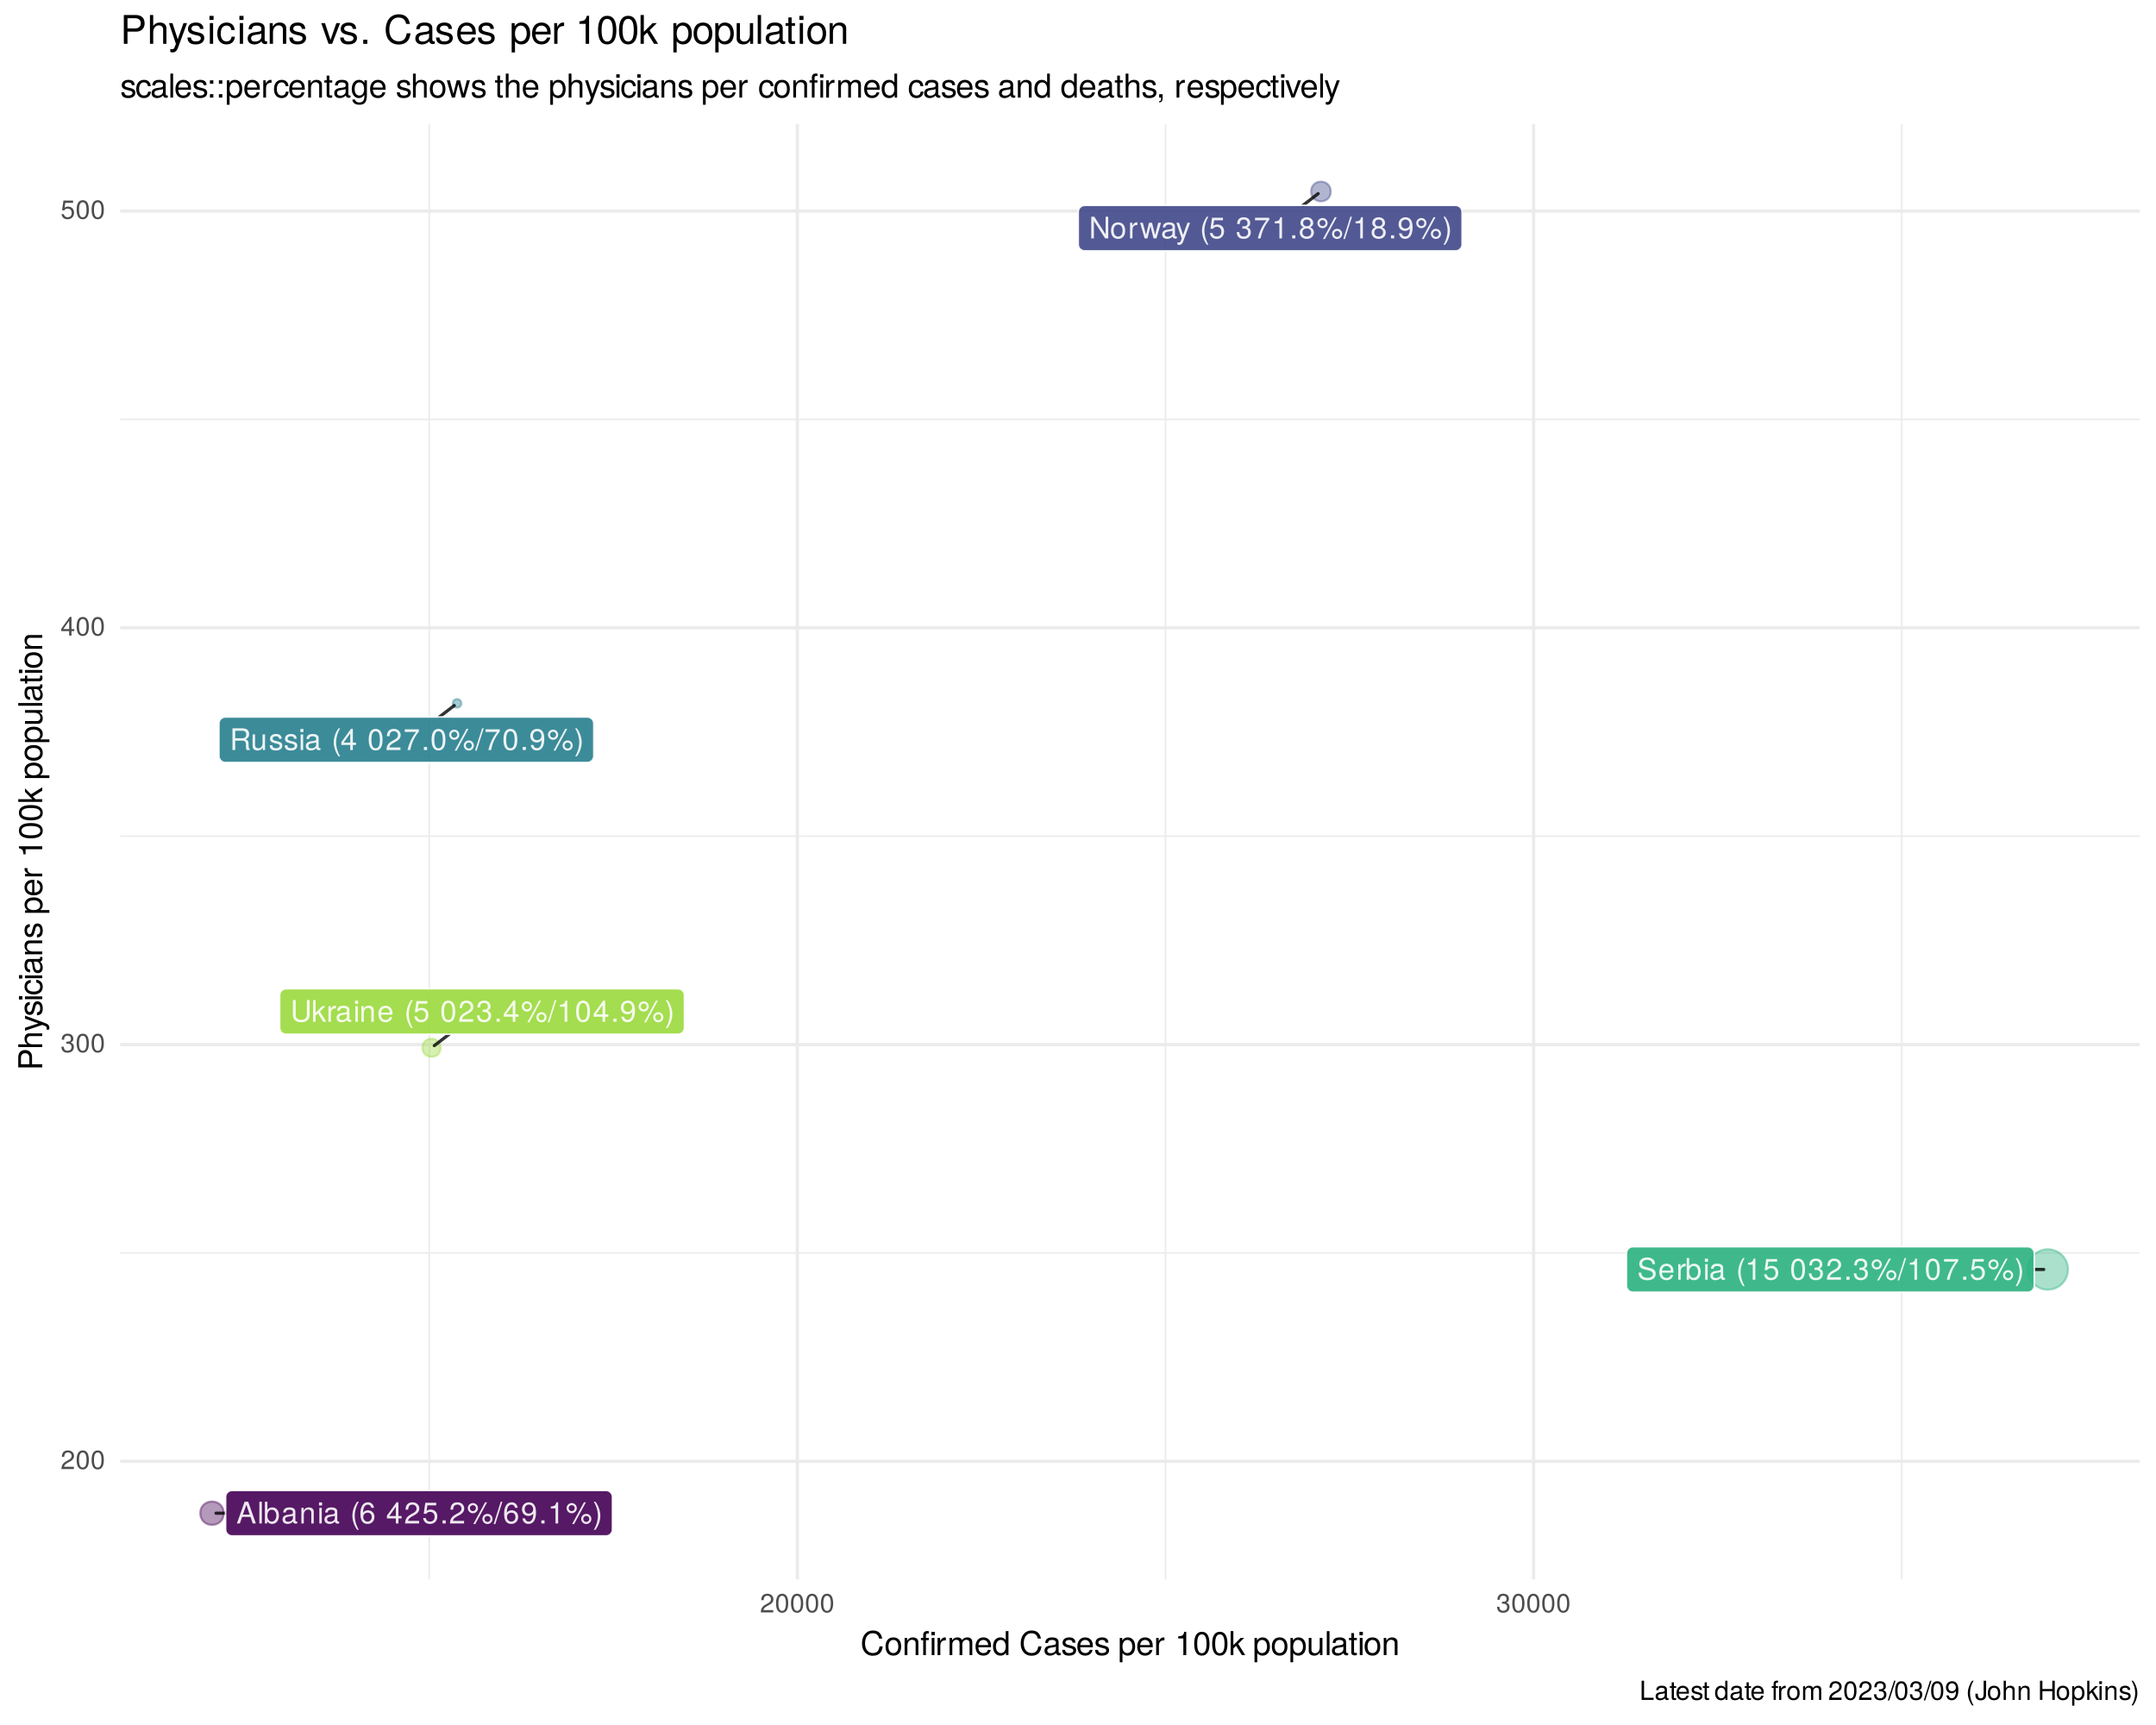 <?xml version="1.0" encoding="UTF-8"?>
<svg xmlns="http://www.w3.org/2000/svg" xmlns:xlink="http://www.w3.org/1999/xlink" width="720pt" height="576pt" viewBox="0 0 720 576" version="1.1">
<defs>
<g>
<symbol overflow="visible" id="glyph0-0">
<path style="stroke:none;" d=""/>
</symbol>
<symbol overflow="visible" id="glyph0-1">
<path style="stroke:none;" d="M 6.5 0 L 3.953 -7.25 L 2.75 -7.25 L 0.172 0 L 1.156 0 L 1.922 -2.188 L 4.719 -2.188 L 5.469 0 Z M 4.453 -2.953 L 2.156 -2.953 L 3.344 -6.266 Z M 4.453 -2.953 "/>
</symbol>
<symbol overflow="visible" id="glyph0-2">
<path style="stroke:none;" d="M 1.5 0 L 1.5 -7.25 L 0.672 -7.25 L 0.672 0 Z M 1.5 0 "/>
</symbol>
<symbol overflow="visible" id="glyph0-3">
<path style="stroke:none;" d="M 5.203 -2.672 C 5.203 -4.359 4.344 -5.359 2.969 -5.359 C 2.266 -5.359 1.75 -5.094 1.359 -4.516 L 1.359 -7.25 L 0.531 -7.25 L 0.531 0 L 1.281 0 L 1.281 -0.75 C 1.688 -0.141 2.203 0.156 2.938 0.156 C 4.312 0.156 5.203 -0.969 5.203 -2.672 Z M 4.344 -2.625 C 4.344 -1.438 3.719 -0.625 2.812 -0.625 C 1.938 -0.625 1.359 -1.422 1.359 -2.609 C 1.359 -3.828 1.938 -4.625 2.812 -4.594 C 3.75 -4.594 4.344 -3.781 4.344 -2.625 Z M 4.344 -2.625 "/>
</symbol>
<symbol overflow="visible" id="glyph0-4">
<path style="stroke:none;" d="M 5.328 -0.016 L 5.328 -0.641 C 5.234 -0.625 5.203 -0.625 5.141 -0.625 C 4.859 -0.625 4.703 -0.781 4.703 -1.031 L 4.703 -3.938 C 4.703 -4.859 4.016 -5.359 2.734 -5.359 C 1.469 -5.359 0.703 -4.875 0.641 -3.672 L 1.484 -3.672 C 1.547 -4.312 1.938 -4.594 2.703 -4.594 C 3.453 -4.594 3.875 -4.312 3.875 -3.828 L 3.875 -3.609 C 3.875 -3.25 3.656 -3.109 3 -3.031 C 1.828 -2.875 1.656 -2.844 1.328 -2.703 C 0.734 -2.453 0.422 -1.984 0.422 -1.359 C 0.422 -0.406 1.078 0.156 2.125 0.156 C 2.797 0.156 3.438 -0.125 3.906 -0.609 C 3.984 -0.219 4.344 0.062 4.75 0.062 C 4.922 0.062 5.062 0.047 5.328 -0.016 Z M 3.875 -1.797 C 3.875 -1.062 3.109 -0.578 2.312 -0.578 C 1.656 -0.578 1.281 -0.812 1.281 -1.375 C 1.281 -1.922 1.656 -2.156 2.531 -2.297 C 3.406 -2.406 3.594 -2.453 3.875 -2.578 Z M 3.875 -1.797 "/>
</symbol>
<symbol overflow="visible" id="glyph0-5">
<path style="stroke:none;" d="M 4.844 0 L 4.844 -3.938 C 4.844 -4.812 4.203 -5.359 3.188 -5.359 C 2.422 -5.359 1.922 -5.062 1.469 -4.344 L 1.469 -5.219 L 0.703 -5.219 L 0.703 0 L 1.516 0 L 1.516 -2.875 C 1.516 -3.938 2.094 -4.641 2.953 -4.641 C 3.609 -4.641 4.016 -4.234 4.016 -3.609 L 4.016 0 Z M 4.844 0 "/>
</symbol>
<symbol overflow="visible" id="glyph0-6">
<path style="stroke:none;" d="M 1.516 0 L 1.516 -5.219 L 0.703 -5.219 L 0.703 0 Z M 1.625 -6 L 1.625 -7.031 L 0.594 -7.031 L 0.594 -6 Z M 1.625 -6 "/>
</symbol>
<symbol overflow="visible" id="glyph0-7">
<path style="stroke:none;" d=""/>
</symbol>
<symbol overflow="visible" id="glyph0-8">
<path style="stroke:none;" d="M 2.891 2.109 C 2.016 0.688 1.531 -0.984 1.531 -2.578 C 1.531 -4.156 2.016 -5.844 2.891 -7.25 L 2.344 -7.25 C 1.359 -5.953 0.734 -4.141 0.734 -2.578 C 0.734 -1 1.359 0.812 2.344 2.109 Z M 2.891 2.109 "/>
</symbol>
<symbol overflow="visible" id="glyph0-9">
<path style="stroke:none;" d="M 5.109 -2.188 C 5.109 -3.5 4.203 -4.391 2.953 -4.391 C 2.25 -4.391 1.703 -4.125 1.328 -3.609 C 1.328 -5.328 1.891 -6.281 2.891 -6.281 C 3.516 -6.281 3.938 -5.891 4.078 -5.219 L 4.953 -5.219 C 4.781 -6.375 4.031 -7.062 2.953 -7.062 C 1.312 -7.062 0.422 -5.672 0.422 -3.219 C 0.422 -1.016 1.188 0.156 2.797 0.156 C 4.141 0.156 5.109 -0.812 5.109 -2.188 Z M 4.203 -2.125 C 4.203 -1.234 3.609 -0.625 2.812 -0.625 C 1.984 -0.625 1.375 -1.266 1.375 -2.172 C 1.375 -3.047 1.969 -3.609 2.844 -3.609 C 3.688 -3.609 4.203 -3.062 4.203 -2.125 Z M 4.203 -2.125 "/>
</symbol>
<symbol overflow="visible" id="glyph0-10">
<path style="stroke:none;" d="M 5.172 -1.688 L 5.172 -2.484 L 4.125 -2.484 L 4.125 -7.062 L 3.484 -7.062 L 0.281 -2.625 L 0.281 -1.688 L 3.25 -1.688 L 3.25 0 L 4.125 0 L 4.125 -1.688 Z M 3.25 -2.484 L 1.047 -2.484 L 3.25 -5.562 Z M 3.25 -2.484 "/>
</symbol>
<symbol overflow="visible" id="glyph0-11">
<path style="stroke:none;" d="M 5.094 -4.984 C 5.094 -6.188 4.156 -7.062 2.828 -7.062 C 1.391 -7.062 0.547 -6.312 0.5 -4.609 L 1.375 -4.609 C 1.438 -5.797 1.938 -6.297 2.797 -6.297 C 3.594 -6.297 4.188 -5.719 4.188 -4.969 C 4.188 -4.406 3.859 -3.938 3.234 -3.578 L 2.312 -3.062 C 0.844 -2.219 0.422 -1.547 0.344 0 L 5.031 0 L 5.031 -0.859 L 1.328 -0.859 C 1.406 -1.438 1.734 -1.812 2.594 -2.312 L 3.594 -2.859 C 4.578 -3.391 5.094 -4.125 5.094 -4.984 Z M 5.094 -4.984 "/>
</symbol>
<symbol overflow="visible" id="glyph0-12">
<path style="stroke:none;" d="M 5.109 -2.344 C 5.109 -3.734 4.188 -4.641 2.828 -4.641 C 2.328 -4.641 1.938 -4.516 1.516 -4.219 L 1.797 -6.047 L 4.734 -6.047 L 4.734 -6.906 L 1.094 -6.906 L 0.562 -3.219 L 1.375 -3.219 C 1.781 -3.703 2.125 -3.875 2.672 -3.875 C 3.609 -3.875 4.203 -3.266 4.203 -2.219 C 4.203 -1.203 3.625 -0.625 2.672 -0.625 C 1.906 -0.625 1.438 -1.016 1.219 -1.812 L 0.344 -1.812 C 0.641 -0.406 1.438 0.156 2.688 0.156 C 4.109 0.156 5.109 -0.844 5.109 -2.344 Z M 5.109 -2.344 "/>
</symbol>
<symbol overflow="visible" id="glyph0-13">
<path style="stroke:none;" d="M 1.906 0 L 1.906 -1.031 L 0.859 -1.031 L 0.859 0 Z M 1.906 0 "/>
</symbol>
<symbol overflow="visible" id="glyph0-14">
<path style="stroke:none;" d="M 3.688 -5.094 C 3.688 -6.062 2.938 -6.812 1.984 -6.812 C 1.062 -6.812 0.281 -6.047 0.281 -5.109 C 0.281 -4.188 1.062 -3.406 1.984 -3.406 C 2.922 -3.406 3.688 -4.188 3.688 -5.094 Z M 3 -5.109 C 3 -4.562 2.531 -4.109 1.984 -4.109 C 1.438 -4.109 0.969 -4.562 0.969 -5.109 C 0.969 -5.672 1.438 -6.125 1.984 -6.125 C 2.547 -6.125 3 -5.672 3 -5.109 Z M 6.719 -7.062 L 6.062 -7.062 L 2.125 0.203 L 2.781 0.203 Z M 8.547 -1.5 C 8.547 -2.453 7.797 -3.203 6.844 -3.203 C 5.922 -3.203 5.156 -2.438 5.156 -1.516 C 5.156 -0.578 5.922 0.188 6.859 0.188 C 7.766 0.188 8.547 -0.578 8.547 -1.5 Z M 7.859 -1.5 C 7.859 -0.953 7.406 -0.5 6.859 -0.5 C 6.297 -0.5 5.844 -0.953 5.844 -1.516 C 5.844 -2.062 6.297 -2.516 6.844 -2.516 C 7.422 -2.516 7.859 -2.062 7.859 -1.5 Z M 7.859 -1.5 "/>
</symbol>
<symbol overflow="visible" id="glyph0-15">
<path style="stroke:none;" d="M 2.828 -7.25 L 2.281 -7.25 L -0.078 0.203 L 0.469 0.203 Z M 2.828 -7.25 "/>
</symbol>
<symbol overflow="visible" id="glyph0-16">
<path style="stroke:none;" d="M 5.062 -3.688 C 5.062 -5.906 4.297 -7.062 2.688 -7.062 C 1.344 -7.062 0.375 -6.094 0.375 -4.719 C 0.375 -3.406 1.281 -2.516 2.547 -2.516 C 3.219 -2.516 3.703 -2.75 4.156 -3.297 C 4.156 -1.578 3.594 -0.625 2.594 -0.625 C 1.969 -0.625 1.547 -1.016 1.406 -1.688 L 0.531 -1.688 C 0.703 -0.531 1.453 0.156 2.531 0.156 C 4.188 0.156 5.062 -1.25 5.062 -3.688 Z M 4.109 -4.734 C 4.109 -3.875 3.5 -3.297 2.641 -3.297 C 1.797 -3.297 1.281 -3.844 1.281 -4.781 C 1.281 -5.688 1.875 -6.297 2.672 -6.297 C 3.5 -6.297 4.109 -5.656 4.109 -4.734 Z M 4.109 -4.734 "/>
</symbol>
<symbol overflow="visible" id="glyph0-17">
<path style="stroke:none;" d="M 3.453 0 L 3.453 -7.062 L 2.875 -7.062 C 2.562 -5.969 2.375 -5.828 1.016 -5.656 L 1.016 -5.031 L 2.578 -5.031 L 2.578 0 Z M 3.453 0 "/>
</symbol>
<symbol overflow="visible" id="glyph0-18">
<path style="stroke:none;" d="M 2.547 -2.562 C 2.547 -4.141 1.922 -5.953 0.922 -7.25 L 0.375 -7.25 C 1.25 -5.828 1.734 -4.156 1.734 -2.562 C 1.734 -0.984 1.25 0.703 0.375 2.109 L 0.922 2.109 C 1.922 0.812 2.547 -1 2.547 -2.562 Z M 2.547 -2.562 "/>
</symbol>
<symbol overflow="visible" id="glyph0-19">
<path style="stroke:none;" d="M 6.422 0 L 6.422 -7.25 L 5.547 -7.25 L 5.547 -1.328 L 1.766 -7.25 L 0.75 -7.25 L 0.75 0 L 1.625 0 L 1.625 -5.875 L 5.391 0 Z M 6.422 0 "/>
</symbol>
<symbol overflow="visible" id="glyph0-20">
<path style="stroke:none;" d="M 5.078 -2.562 C 5.078 -4.375 4.203 -5.359 2.703 -5.359 C 1.25 -5.359 0.359 -4.359 0.359 -2.609 C 0.359 -0.859 1.234 0.156 2.719 0.156 C 4.188 0.156 5.078 -0.859 5.078 -2.562 Z M 4.203 -2.578 C 4.203 -1.359 3.641 -0.609 2.719 -0.609 C 1.797 -0.609 1.219 -1.344 1.219 -2.609 C 1.219 -3.859 1.797 -4.594 2.719 -4.594 C 3.656 -4.594 4.203 -3.875 4.203 -2.578 Z M 4.203 -2.578 "/>
</symbol>
<symbol overflow="visible" id="glyph0-21">
<path style="stroke:none;" d="M 3.188 -4.484 L 3.188 -5.328 C 3.062 -5.359 2.984 -5.359 2.875 -5.359 C 2.344 -5.359 1.938 -5.047 1.453 -4.266 L 1.453 -5.219 L 0.703 -5.219 L 0.703 0 L 1.516 0 L 1.516 -2.703 C 1.516 -3.875 1.906 -4.469 3.188 -4.484 Z M 3.188 -4.484 "/>
</symbol>
<symbol overflow="visible" id="glyph0-22">
<path style="stroke:none;" d="M 7.047 -5.219 L 6.109 -5.219 L 5.078 -1.156 L 4.047 -5.219 L 3.031 -5.219 L 2.047 -1.156 L 0.969 -5.219 L 0.062 -5.219 L 1.578 0 L 2.516 0 L 3.516 -4.094 L 4.562 0 L 5.516 0 Z M 7.047 -5.219 "/>
</symbol>
<symbol overflow="visible" id="glyph0-23">
<path style="stroke:none;" d="M 4.75 -5.219 L 3.859 -5.219 L 2.422 -1.156 L 1.078 -5.219 L 0.203 -5.219 L 1.953 0.016 L 1.641 0.844 C 1.5 1.219 1.328 1.359 0.969 1.359 C 0.859 1.359 0.719 1.328 0.531 1.297 L 0.531 2.047 C 0.703 2.125 0.875 2.172 1.094 2.172 C 1.688 2.172 2.156 1.844 2.438 1.094 Z M 4.75 -5.219 "/>
</symbol>
<symbol overflow="visible" id="glyph0-24">
<path style="stroke:none;" d="M 5.031 -2.047 C 5.031 -2.906 4.688 -3.406 3.844 -3.688 C 4.5 -3.953 4.828 -4.406 4.828 -5.109 C 4.828 -6.328 4.016 -7.062 2.672 -7.062 C 1.25 -7.062 0.5 -6.281 0.469 -4.781 L 1.344 -4.781 C 1.359 -5.828 1.797 -6.297 2.688 -6.297 C 3.469 -6.297 3.938 -5.828 3.938 -5.094 C 3.938 -4.328 3.609 -4.016 2.203 -4.016 L 2.203 -3.281 L 2.672 -3.281 C 3.641 -3.281 4.141 -2.828 4.141 -2.047 C 4.141 -1.156 3.594 -0.625 2.672 -0.625 C 1.719 -0.625 1.25 -1.109 1.188 -2.125 L 0.312 -2.125 C 0.422 -0.562 1.203 0.156 2.641 0.156 C 4.094 0.156 5.031 -0.719 5.031 -2.047 Z M 5.031 -2.047 "/>
</symbol>
<symbol overflow="visible" id="glyph0-25">
<path style="stroke:none;" d="M 5.172 -6.172 L 5.172 -6.906 L 0.453 -6.906 L 0.453 -6.047 L 4.266 -6.047 C 2.859 -4.266 1.875 -2.203 1.375 0 L 2.312 0 C 2.703 -2.281 3.688 -4.406 5.172 -6.172 Z M 5.172 -6.172 "/>
</symbol>
<symbol overflow="visible" id="glyph0-26">
<path style="stroke:none;" d="M 5.109 -1.984 C 5.109 -2.781 4.703 -3.328 3.891 -3.719 C 4.625 -4.156 4.859 -4.516 4.859 -5.172 C 4.859 -6.281 3.984 -7.062 2.734 -7.062 C 1.5 -7.062 0.609 -6.281 0.609 -5.172 C 0.609 -4.516 0.859 -4.156 1.578 -3.719 C 0.766 -3.328 0.375 -2.781 0.375 -2 C 0.375 -0.703 1.344 0.156 2.734 0.156 C 4.125 0.156 5.109 -0.703 5.109 -1.984 Z M 3.969 -5.156 C 3.969 -4.5 3.469 -4.062 2.734 -4.062 C 2 -4.062 1.516 -4.5 1.516 -5.172 C 1.516 -5.844 2 -6.281 2.734 -6.281 C 3.484 -6.281 3.969 -5.844 3.969 -5.156 Z M 4.203 -1.984 C 4.203 -1.141 3.609 -0.625 2.719 -0.625 C 1.859 -0.625 1.266 -1.156 1.266 -1.984 C 1.266 -2.812 1.859 -3.328 2.734 -3.328 C 3.609 -3.328 4.203 -2.812 4.203 -1.984 Z M 4.203 -1.984 "/>
</symbol>
<symbol overflow="visible" id="glyph0-27">
<path style="stroke:none;" d="M 6.766 0 L 6.766 -0.234 C 6.406 -0.469 6.328 -0.734 6.312 -1.688 C 6.297 -2.891 6.125 -3.25 5.328 -3.578 C 6.156 -3.984 6.484 -4.484 6.484 -5.312 C 6.484 -6.562 5.688 -7.25 4.266 -7.25 L 0.922 -7.25 L 0.922 0 L 1.844 0 L 1.844 -3.125 L 4.234 -3.125 C 5.062 -3.125 5.438 -2.734 5.438 -1.828 L 5.422 -1.188 C 5.422 -0.734 5.5 -0.297 5.641 0 Z M 5.516 -5.188 C 5.516 -4.328 5.078 -3.938 4.094 -3.938 L 1.844 -3.938 L 1.844 -6.438 L 4.094 -6.438 C 5.125 -6.438 5.516 -6 5.516 -5.188 Z M 5.516 -5.188 "/>
</symbol>
<symbol overflow="visible" id="glyph0-28">
<path style="stroke:none;" d="M 4.797 0 L 4.797 -5.219 L 3.969 -5.219 L 3.969 -2.344 C 3.969 -1.281 3.406 -0.578 2.547 -0.578 C 1.891 -0.578 1.469 -0.969 1.469 -1.609 L 1.469 -5.219 L 0.641 -5.219 L 0.641 -1.281 C 0.641 -0.406 1.297 0.156 2.312 0.156 C 3.078 0.156 3.562 -0.125 4.047 -0.812 L 4.047 0 Z M 4.797 0 "/>
</symbol>
<symbol overflow="visible" id="glyph0-29">
<path style="stroke:none;" d="M 4.562 -1.469 C 4.562 -2.234 4.125 -2.625 3.094 -2.875 L 2.297 -3.062 C 1.625 -3.219 1.328 -3.438 1.328 -3.812 C 1.328 -4.297 1.766 -4.594 2.438 -4.594 C 3.109 -4.594 3.469 -4.312 3.484 -3.766 L 4.359 -3.766 C 4.344 -4.781 3.672 -5.359 2.469 -5.359 C 1.25 -5.359 0.469 -4.734 0.469 -3.766 C 0.469 -2.953 0.891 -2.562 2.125 -2.266 L 2.891 -2.078 C 3.469 -1.938 3.703 -1.766 3.703 -1.391 C 3.703 -0.906 3.219 -0.609 2.484 -0.609 C 1.734 -0.609 1.328 -0.797 1.219 -1.594 L 0.344 -1.594 C 0.375 -0.391 1.062 0.156 2.422 0.156 C 3.734 0.156 4.562 -0.453 4.562 -1.469 Z M 4.562 -1.469 "/>
</symbol>
<symbol overflow="visible" id="glyph0-30">
<path style="stroke:none;" d="M 5.047 -3.391 C 5.047 -5.844 4.266 -7.062 2.734 -7.062 C 1.219 -7.062 0.422 -5.828 0.422 -3.453 C 0.422 -1.078 1.219 0.156 2.734 0.156 C 4.234 0.156 5.047 -1.078 5.047 -3.391 Z M 4.156 -3.469 C 4.156 -1.469 3.688 -0.578 2.719 -0.578 C 1.797 -0.578 1.328 -1.516 1.328 -3.438 C 1.328 -5.375 1.797 -6.281 2.734 -6.281 C 3.688 -6.281 4.156 -5.359 4.156 -3.469 Z M 4.156 -3.469 "/>
</symbol>
<symbol overflow="visible" id="glyph0-31">
<path style="stroke:none;" d="M 6.188 -1.984 C 6.188 -2.891 5.625 -3.547 4.641 -3.812 L 2.812 -4.297 C 1.938 -4.531 1.625 -4.812 1.625 -5.375 C 1.625 -6.109 2.266 -6.656 3.25 -6.656 C 4.406 -6.656 5.062 -6.125 5.062 -5.188 L 5.938 -5.188 C 5.938 -6.609 4.953 -7.438 3.281 -7.438 C 1.688 -7.438 0.703 -6.562 0.703 -5.25 C 0.703 -4.359 1.172 -3.797 2.125 -3.547 L 3.922 -3.078 C 4.844 -2.844 5.25 -2.469 5.25 -1.906 C 5.25 -1.109 4.656 -0.641 3.406 -0.641 C 2.031 -0.641 1.359 -1.328 1.359 -2.359 L 0.484 -2.359 C 0.484 -0.641 1.625 0.172 3.344 0.172 C 5.188 0.172 6.188 -0.703 6.188 -1.984 Z M 6.188 -1.984 "/>
</symbol>
<symbol overflow="visible" id="glyph0-32">
<path style="stroke:none;" d="M 5.109 -2.375 C 5.109 -3.125 5.047 -3.609 4.891 -3.984 C 4.562 -4.844 3.766 -5.359 2.781 -5.359 C 1.328 -5.359 0.391 -4.297 0.391 -2.578 C 0.391 -0.859 1.297 0.156 2.766 0.156 C 3.969 0.156 4.781 -0.531 5 -1.578 L 4.156 -1.578 C 3.938 -0.891 3.469 -0.609 2.797 -0.609 C 1.938 -0.609 1.281 -1.172 1.266 -2.375 Z M 4.219 -3.109 C 4.219 -3.109 4.219 -3.062 4.203 -3.047 L 1.281 -3.047 C 1.359 -3.969 1.938 -4.594 2.781 -4.594 C 3.594 -4.594 4.219 -3.922 4.219 -3.109 Z M 4.219 -3.109 "/>
</symbol>
<symbol overflow="visible" id="glyph0-33">
<path style="stroke:none;" d="M 6.422 -2.203 L 6.422 -7.25 L 5.5 -7.25 L 5.5 -2.203 C 5.5 -1.234 4.781 -0.641 3.625 -0.641 C 2.531 -0.641 1.766 -1.156 1.766 -2.203 L 1.766 -7.25 L 0.844 -7.25 L 0.844 -2.203 C 0.844 -0.734 1.906 0.172 3.625 0.172 C 5.328 0.172 6.422 -0.75 6.422 -2.203 Z M 6.422 -2.203 "/>
</symbol>
<symbol overflow="visible" id="glyph0-34">
<path style="stroke:none;" d="M 5 0 L 2.859 -3.406 L 4.672 -5.219 L 3.609 -5.219 L 1.406 -3 L 1.406 -7.25 L 0.578 -7.25 L 0.578 0 L 1.406 0 L 1.406 -2.031 L 2.203 -2.828 L 3.969 0 Z M 5 0 "/>
</symbol>
<symbol overflow="visible" id="glyph1-0">
<path style="stroke:none;" d=""/>
</symbol>
<symbol overflow="visible" id="glyph1-1">
<path style="stroke:none;" d="M 4.5 -4.406 C 4.5 -5.469 3.672 -6.234 2.5 -6.234 C 1.219 -6.234 0.484 -5.594 0.438 -4.078 L 1.219 -4.078 C 1.281 -5.125 1.703 -5.562 2.469 -5.562 C 3.172 -5.562 3.703 -5.062 3.703 -4.391 C 3.703 -3.891 3.406 -3.469 2.859 -3.156 L 2.047 -2.703 C 0.75 -1.969 0.375 -1.375 0.297 0 L 4.453 0 L 4.453 -0.766 L 1.172 -0.766 C 1.25 -1.281 1.531 -1.594 2.297 -2.047 L 3.172 -2.531 C 4.047 -2.984 4.5 -3.641 4.5 -4.406 Z M 4.5 -4.406 "/>
</symbol>
<symbol overflow="visible" id="glyph1-2">
<path style="stroke:none;" d="M 4.453 -3 C 4.453 -5.156 3.781 -6.234 2.422 -6.234 C 1.078 -6.234 0.375 -5.141 0.375 -3.047 C 0.375 -0.953 1.078 0.125 2.422 0.125 C 3.734 0.125 4.453 -0.953 4.453 -3 Z M 3.672 -3.062 C 3.672 -1.297 3.266 -0.516 2.406 -0.516 C 1.578 -0.516 1.172 -1.344 1.172 -3.047 C 1.172 -4.75 1.578 -5.547 2.422 -5.547 C 3.25 -5.547 3.672 -4.734 3.672 -3.062 Z M 3.672 -3.062 "/>
</symbol>
<symbol overflow="visible" id="glyph1-3">
<path style="stroke:none;" d="M 4.453 -1.812 C 4.453 -2.562 4.141 -3.016 3.391 -3.266 C 3.969 -3.5 4.266 -3.891 4.266 -4.516 C 4.266 -5.594 3.547 -6.234 2.359 -6.234 C 1.109 -6.234 0.438 -5.547 0.406 -4.219 L 1.188 -4.219 C 1.203 -5.141 1.578 -5.562 2.375 -5.562 C 3.062 -5.562 3.469 -5.156 3.469 -4.5 C 3.469 -3.828 3.188 -3.547 1.938 -3.547 L 1.938 -2.906 L 2.359 -2.906 C 3.219 -2.906 3.656 -2.5 3.656 -1.797 C 3.656 -1.016 3.172 -0.547 2.359 -0.547 C 1.516 -0.547 1.109 -0.969 1.062 -1.875 L 0.281 -1.875 C 0.375 -0.5 1.062 0.125 2.344 0.125 C 3.625 0.125 4.453 -0.641 4.453 -1.812 Z M 4.453 -1.812 "/>
</symbol>
<symbol overflow="visible" id="glyph1-4">
<path style="stroke:none;" d="M 4.578 -1.5 L 4.578 -2.188 L 3.656 -2.188 L 3.656 -6.234 L 3.078 -6.234 L 0.25 -2.312 L 0.25 -1.5 L 2.875 -1.5 L 2.875 0 L 3.656 0 L 3.656 -1.5 Z M 2.875 -2.188 L 0.922 -2.188 L 2.875 -4.922 Z M 2.875 -2.188 "/>
</symbol>
<symbol overflow="visible" id="glyph1-5">
<path style="stroke:none;" d="M 4.516 -2.062 C 4.516 -3.297 3.688 -4.109 2.5 -4.109 C 2.062 -4.109 1.703 -4 1.344 -3.734 L 1.594 -5.344 L 4.188 -5.344 L 4.188 -6.109 L 0.969 -6.109 L 0.5 -2.844 L 1.219 -2.844 C 1.578 -3.266 1.875 -3.422 2.359 -3.422 C 3.188 -3.422 3.719 -2.891 3.719 -1.969 C 3.719 -1.062 3.203 -0.547 2.359 -0.547 C 1.688 -0.547 1.266 -0.891 1.078 -1.594 L 0.312 -1.594 C 0.562 -0.359 1.266 0.125 2.375 0.125 C 3.641 0.125 4.516 -0.75 4.516 -2.062 Z M 4.516 -2.062 "/>
</symbol>
<symbol overflow="visible" id="glyph1-6">
<path style="stroke:none;" d="M 4.688 0 L 4.688 -0.719 L 1.516 -0.719 L 1.516 -6.406 L 0.703 -6.406 L 0.703 0 Z M 4.688 0 "/>
</symbol>
<symbol overflow="visible" id="glyph1-7">
<path style="stroke:none;" d="M 4.703 -0.016 L 4.703 -0.578 C 4.625 -0.547 4.594 -0.547 4.547 -0.547 C 4.297 -0.547 4.156 -0.688 4.156 -0.922 L 4.156 -3.484 C 4.156 -4.297 3.547 -4.734 2.422 -4.734 C 1.297 -4.734 0.609 -4.312 0.578 -3.25 L 1.312 -3.25 C 1.375 -3.812 1.703 -4.062 2.391 -4.062 C 3.047 -4.062 3.422 -3.812 3.422 -3.375 L 3.422 -3.188 C 3.422 -2.875 3.234 -2.75 2.656 -2.672 C 1.625 -2.547 1.453 -2.5 1.172 -2.391 C 0.641 -2.172 0.375 -1.766 0.375 -1.203 C 0.375 -0.359 0.953 0.125 1.875 0.125 C 2.469 0.125 3.047 -0.109 3.453 -0.547 C 3.531 -0.188 3.844 0.062 4.203 0.062 C 4.359 0.062 4.469 0.047 4.703 -0.016 Z M 3.422 -1.594 C 3.422 -0.938 2.75 -0.516 2.047 -0.516 C 1.469 -0.516 1.141 -0.719 1.141 -1.219 C 1.141 -1.703 1.453 -1.906 2.25 -2.016 C 3.016 -2.125 3.172 -2.156 3.422 -2.281 Z M 3.422 -1.594 "/>
</symbol>
<symbol overflow="visible" id="glyph1-8">
<path style="stroke:none;" d="M 2.234 0 L 2.234 -0.609 C 2.141 -0.594 2.016 -0.578 1.875 -0.578 C 1.562 -0.578 1.484 -0.672 1.484 -1 L 1.484 -4.016 L 2.234 -4.016 L 2.234 -4.609 L 1.484 -4.609 L 1.484 -5.875 L 0.75 -5.875 L 0.75 -4.609 L 0.125 -4.609 L 0.125 -4.016 L 0.75 -4.016 L 0.75 -0.672 C 0.75 -0.203 1.062 0.062 1.641 0.062 C 1.812 0.062 1.984 0.047 2.234 0 Z M 2.234 0 "/>
</symbol>
<symbol overflow="visible" id="glyph1-9">
<path style="stroke:none;" d="M 4.516 -2.094 C 4.516 -2.766 4.453 -3.188 4.328 -3.531 C 4.031 -4.281 3.328 -4.734 2.469 -4.734 C 1.172 -4.734 0.359 -3.797 0.359 -2.281 C 0.359 -0.766 1.156 0.125 2.453 0.125 C 3.5 0.125 4.234 -0.469 4.422 -1.406 L 3.672 -1.406 C 3.469 -0.797 3.062 -0.547 2.469 -0.547 C 1.703 -0.547 1.141 -1.031 1.125 -2.094 Z M 3.734 -2.75 C 3.734 -2.75 3.734 -2.703 3.719 -2.688 L 1.141 -2.688 C 1.203 -3.516 1.719 -4.062 2.453 -4.062 C 3.172 -4.062 3.734 -3.469 3.734 -2.75 Z M 3.734 -2.75 "/>
</symbol>
<symbol overflow="visible" id="glyph1-10">
<path style="stroke:none;" d="M 4.031 -1.297 C 4.031 -1.984 3.656 -2.328 2.734 -2.547 L 2.031 -2.703 C 1.438 -2.844 1.172 -3.047 1.172 -3.375 C 1.172 -3.797 1.562 -4.062 2.156 -4.062 C 2.75 -4.062 3.062 -3.812 3.078 -3.328 L 3.859 -3.328 C 3.844 -4.234 3.25 -4.734 2.188 -4.734 C 1.109 -4.734 0.406 -4.188 0.406 -3.328 C 0.406 -2.609 0.781 -2.266 1.875 -2 L 2.562 -1.844 C 3.062 -1.719 3.266 -1.562 3.266 -1.234 C 3.266 -0.797 2.844 -0.547 2.203 -0.547 C 1.547 -0.547 1.172 -0.703 1.078 -1.406 L 0.297 -1.406 C 0.328 -0.344 0.938 0.125 2.141 0.125 C 3.297 0.125 4.031 -0.406 4.031 -1.297 Z M 4.031 -1.297 "/>
</symbol>
<symbol overflow="visible" id="glyph1-11">
<path style="stroke:none;" d=""/>
</symbol>
<symbol overflow="visible" id="glyph1-12">
<path style="stroke:none;" d="M 4.359 0 L 4.359 -6.406 L 3.625 -6.406 L 3.625 -4.031 C 3.312 -4.5 2.828 -4.734 2.203 -4.734 C 1.016 -4.734 0.234 -3.812 0.234 -2.344 C 0.234 -0.797 1 0.125 2.234 0.125 C 2.875 0.125 3.312 -0.109 3.703 -0.672 L 3.703 0 Z M 3.625 -2.281 C 3.625 -1.219 3.109 -0.547 2.344 -0.547 C 1.531 -0.547 1 -1.234 1 -2.312 C 1 -3.375 1.531 -4.062 2.328 -4.062 C 3.125 -4.062 3.625 -3.359 3.625 -2.281 Z M 3.625 -2.281 "/>
</symbol>
<symbol overflow="visible" id="glyph1-13">
<path style="stroke:none;" d="M 2.266 -4.016 L 2.266 -4.609 L 1.5 -4.609 L 1.5 -5.328 C 1.5 -5.641 1.688 -5.797 2.016 -5.797 C 2.078 -5.797 2.109 -5.797 2.266 -5.781 L 2.266 -6.391 C 2.109 -6.438 2 -6.438 1.859 -6.438 C 1.172 -6.438 0.781 -6.047 0.781 -5.391 L 0.781 -4.609 L 0.156 -4.609 L 0.156 -4.016 L 0.781 -4.016 L 0.781 0 L 1.5 0 L 1.5 -4.016 Z M 2.266 -4.016 "/>
</symbol>
<symbol overflow="visible" id="glyph1-14">
<path style="stroke:none;" d="M 2.828 -3.969 L 2.828 -4.719 C 2.703 -4.734 2.641 -4.734 2.547 -4.734 C 2.062 -4.734 1.703 -4.453 1.281 -3.781 L 1.281 -4.609 L 0.609 -4.609 L 0.609 0 L 1.344 0 L 1.344 -2.391 C 1.344 -3.438 1.688 -3.953 2.828 -3.969 Z M 2.828 -3.969 "/>
</symbol>
<symbol overflow="visible" id="glyph1-15">
<path style="stroke:none;" d="M 4.484 -2.266 C 4.484 -3.859 3.719 -4.734 2.391 -4.734 C 1.094 -4.734 0.312 -3.859 0.312 -2.312 C 0.312 -0.75 1.094 0.125 2.406 0.125 C 3.688 0.125 4.484 -0.75 4.484 -2.266 Z M 3.719 -2.281 C 3.719 -1.203 3.203 -0.547 2.406 -0.547 C 1.578 -0.547 1.078 -1.188 1.078 -2.312 C 1.078 -3.406 1.578 -4.062 2.406 -4.062 C 3.234 -4.062 3.719 -3.422 3.719 -2.281 Z M 3.719 -2.281 "/>
</symbol>
<symbol overflow="visible" id="glyph1-16">
<path style="stroke:none;" d="M 6.688 0 L 6.688 -3.453 C 6.688 -4.281 6.234 -4.734 5.359 -4.734 C 4.75 -4.734 4.375 -4.562 3.953 -4.031 C 3.672 -4.531 3.312 -4.734 2.703 -4.734 C 2.094 -4.734 1.688 -4.516 1.297 -3.953 L 1.297 -4.609 L 0.625 -4.609 L 0.625 0 L 1.359 0 L 1.359 -2.891 C 1.359 -3.562 1.844 -4.094 2.438 -4.094 C 2.984 -4.094 3.297 -3.766 3.297 -3.172 L 3.297 0 L 4.016 0 L 4.016 -2.891 C 4.016 -3.562 4.516 -4.094 5.109 -4.094 C 5.641 -4.094 5.953 -3.75 5.953 -3.172 L 5.953 0 Z M 6.688 0 "/>
</symbol>
<symbol overflow="visible" id="glyph1-17">
<path style="stroke:none;" d="M 2.5 -6.406 L 2.016 -6.406 L -0.078 0.172 L 0.406 0.172 Z M 2.5 -6.406 "/>
</symbol>
<symbol overflow="visible" id="glyph1-18">
<path style="stroke:none;" d="M 4.484 -3.266 C 4.484 -5.219 3.797 -6.234 2.375 -6.234 C 1.188 -6.234 0.328 -5.391 0.328 -4.172 C 0.328 -3.016 1.125 -2.219 2.25 -2.219 C 2.844 -2.219 3.266 -2.438 3.672 -2.922 C 3.672 -1.406 3.172 -0.547 2.281 -0.547 C 1.734 -0.547 1.359 -0.891 1.234 -1.5 L 0.469 -1.5 C 0.609 -0.469 1.281 0.125 2.234 0.125 C 3.688 0.125 4.484 -1.109 4.484 -3.266 Z M 3.641 -4.188 C 3.641 -3.422 3.094 -2.906 2.344 -2.906 C 1.594 -2.906 1.125 -3.391 1.125 -4.234 C 1.125 -5.016 1.656 -5.562 2.359 -5.562 C 3.094 -5.562 3.641 -5 3.641 -4.188 Z M 3.641 -4.188 "/>
</symbol>
<symbol overflow="visible" id="glyph1-19">
<path style="stroke:none;" d="M 2.562 1.859 C 1.781 0.609 1.359 -0.875 1.359 -2.281 C 1.359 -3.672 1.781 -5.156 2.562 -6.406 L 2.078 -6.406 C 1.203 -5.266 0.641 -3.656 0.641 -2.281 C 0.641 -0.891 1.203 0.719 2.078 1.859 Z M 2.562 1.859 "/>
</symbol>
<symbol overflow="visible" id="glyph1-20">
<path style="stroke:none;" d="M 3.75 -1.641 L 3.75 -6.406 L 2.922 -6.406 L 2.922 -1.938 C 2.922 -0.891 2.562 -0.531 1.938 -0.531 C 1.328 -0.531 0.984 -0.938 0.984 -1.688 L 0.984 -2.062 L 0.172 -2.062 L 0.172 -1.547 C 0.172 -0.5 0.812 0.156 1.938 0.156 C 3.047 0.156 3.75 -0.531 3.75 -1.641 Z M 3.75 -1.641 "/>
</symbol>
<symbol overflow="visible" id="glyph1-21">
<path style="stroke:none;" d="M 4.281 0 L 4.281 -3.484 C 4.281 -4.25 3.719 -4.734 2.828 -4.734 C 2.172 -4.734 1.781 -4.547 1.344 -3.969 L 1.344 -6.406 L 0.609 -6.406 L 0.609 0 L 1.344 0 L 1.344 -2.547 C 1.344 -3.484 1.844 -4.094 2.594 -4.094 C 3.109 -4.094 3.547 -3.797 3.547 -3.188 L 3.547 0 Z M 4.281 0 "/>
</symbol>
<symbol overflow="visible" id="glyph1-22">
<path style="stroke:none;" d="M 4.281 0 L 4.281 -3.484 C 4.281 -4.25 3.719 -4.734 2.828 -4.734 C 2.141 -4.734 1.703 -4.484 1.297 -3.828 L 1.297 -4.609 L 0.609 -4.609 L 0.609 0 L 1.344 0 L 1.344 -2.547 C 1.344 -3.484 1.859 -4.094 2.609 -4.094 C 3.188 -4.094 3.547 -3.75 3.547 -3.188 L 3.547 0 Z M 4.281 0 "/>
</symbol>
<symbol overflow="visible" id="glyph1-23">
<path style="stroke:none;" d="M 5.672 0 L 5.672 -6.406 L 4.844 -6.406 L 4.844 -3.641 L 1.547 -3.641 L 1.547 -6.406 L 0.734 -6.406 L 0.734 0 L 1.547 0 L 1.547 -2.922 L 4.844 -2.922 L 4.844 0 Z M 5.672 0 "/>
</symbol>
<symbol overflow="visible" id="glyph1-24">
<path style="stroke:none;" d="M 4.594 -2.266 C 4.594 -3.812 3.844 -4.734 2.625 -4.734 C 2 -4.734 1.5 -4.453 1.156 -3.922 L 1.156 -4.609 L 0.484 -4.609 L 0.484 1.922 L 1.219 1.922 L 1.219 -0.547 C 1.594 -0.078 2.031 0.125 2.625 0.125 C 3.812 0.125 4.594 -0.797 4.594 -2.266 Z M 3.828 -2.281 C 3.828 -1.234 3.297 -0.547 2.5 -0.547 C 1.719 -0.547 1.219 -1.188 1.219 -2.266 C 1.219 -3.359 1.719 -4.062 2.5 -4.062 C 3.312 -4.062 3.828 -3.375 3.828 -2.281 Z M 3.828 -2.281 "/>
</symbol>
<symbol overflow="visible" id="glyph1-25">
<path style="stroke:none;" d="M 4.422 0 L 2.531 -3.016 L 4.141 -4.609 L 3.188 -4.609 L 1.234 -2.656 L 1.234 -6.406 L 0.516 -6.406 L 0.516 0 L 1.234 0 L 1.234 -1.797 L 1.953 -2.5 L 3.516 0 Z M 4.422 0 "/>
</symbol>
<symbol overflow="visible" id="glyph1-26">
<path style="stroke:none;" d="M 1.344 0 L 1.344 -4.609 L 0.609 -4.609 L 0.609 0 Z M 1.438 -5.297 L 1.438 -6.219 L 0.531 -6.219 L 0.531 -5.297 Z M 1.438 -5.297 "/>
</symbol>
<symbol overflow="visible" id="glyph1-27">
<path style="stroke:none;" d="M 2.25 -2.266 C 2.25 -3.656 1.703 -5.266 0.812 -6.406 L 0.328 -6.406 C 1.109 -5.156 1.547 -3.672 1.547 -2.266 C 1.547 -0.875 1.109 0.609 0.328 1.859 L 0.812 1.859 C 1.703 0.719 2.25 -0.891 2.25 -2.266 Z M 2.25 -2.266 "/>
</symbol>
<symbol overflow="visible" id="glyph2-0">
<path style="stroke:none;" d=""/>
</symbol>
<symbol overflow="visible" id="glyph2-1">
<path style="stroke:none;" d="M 7.453 -2.922 L 6.391 -2.922 C 6.156 -1.406 5.516 -0.703 4.156 -0.703 C 2.562 -0.703 1.547 -1.922 1.547 -3.922 C 1.547 -5.984 2.516 -7.312 4.062 -7.312 C 5.328 -7.312 5.984 -6.75 6.234 -5.531 L 7.281 -5.531 C 6.969 -7.297 5.953 -8.219 4.188 -8.219 C 1.766 -8.219 0.531 -6.266 0.531 -3.922 C 0.531 -1.578 1.797 0.203 4.141 0.203 C 6.109 0.203 7.203 -0.844 7.453 -2.922 Z M 7.453 -2.922 "/>
</symbol>
<symbol overflow="visible" id="glyph2-2">
<path style="stroke:none;" d="M 5.609 -2.844 C 5.609 -4.828 4.656 -5.922 2.984 -5.922 C 1.375 -5.922 0.391 -4.812 0.391 -2.875 C 0.391 -0.953 1.359 0.172 3 0.172 C 4.625 0.172 5.609 -0.953 5.609 -2.844 Z M 4.656 -2.844 C 4.656 -1.5 4.016 -0.688 3 -0.688 C 1.984 -0.688 1.359 -1.484 1.359 -2.875 C 1.359 -4.266 1.984 -5.078 3 -5.078 C 4.031 -5.078 4.656 -4.281 4.656 -2.844 Z M 4.656 -2.844 "/>
</symbol>
<symbol overflow="visible" id="glyph2-3">
<path style="stroke:none;" d="M 5.359 0 L 5.359 -4.359 C 5.359 -5.312 4.641 -5.922 3.531 -5.922 C 2.672 -5.922 2.125 -5.594 1.609 -4.797 L 1.609 -5.766 L 0.766 -5.766 L 0.766 0 L 1.688 0 L 1.688 -3.172 C 1.688 -4.359 2.328 -5.125 3.25 -5.125 C 3.984 -5.125 4.438 -4.688 4.438 -4 L 4.438 0 Z M 5.359 0 "/>
</symbol>
<symbol overflow="visible" id="glyph2-4">
<path style="stroke:none;" d="M 2.844 -5.016 L 2.844 -5.766 L 1.875 -5.766 L 1.875 -6.672 C 1.875 -7.047 2.094 -7.25 2.516 -7.25 C 2.594 -7.25 2.625 -7.25 2.844 -7.234 L 2.844 -8 C 2.625 -8.047 2.516 -8.047 2.328 -8.047 C 1.469 -8.047 0.969 -7.562 0.969 -6.75 L 0.969 -5.766 L 0.203 -5.766 L 0.203 -5.016 L 0.969 -5.016 L 0.969 0 L 1.875 0 L 1.875 -5.016 Z M 4.719 0 L 4.719 -5.766 L 3.812 -5.766 L 3.812 0 Z M 4.844 -6.641 L 4.844 -7.781 L 3.703 -7.781 L 3.703 -6.641 Z M 4.844 -6.641 "/>
</symbol>
<symbol overflow="visible" id="glyph2-5">
<path style="stroke:none;" d="M 3.531 -4.969 L 3.531 -5.891 C 3.375 -5.922 3.297 -5.922 3.172 -5.922 C 2.578 -5.922 2.141 -5.578 1.609 -4.719 L 1.609 -5.766 L 0.766 -5.766 L 0.766 0 L 1.688 0 L 1.688 -2.984 C 1.688 -4.297 2.109 -4.938 3.531 -4.969 Z M 3.531 -4.969 "/>
</symbol>
<symbol overflow="visible" id="glyph2-6">
<path style="stroke:none;" d="M 8.359 0 L 8.359 -4.328 C 8.359 -5.359 7.781 -5.922 6.703 -5.922 C 5.938 -5.922 5.484 -5.703 4.938 -5.047 C 4.594 -5.672 4.141 -5.922 3.391 -5.922 C 2.625 -5.922 2.109 -5.641 1.609 -4.953 L 1.609 -5.766 L 0.781 -5.766 L 0.781 0 L 1.688 0 L 1.688 -3.625 C 1.688 -4.453 2.297 -5.125 3.047 -5.125 C 3.734 -5.125 4.109 -4.703 4.109 -3.969 L 4.109 0 L 5.031 0 L 5.031 -3.625 C 5.031 -4.453 5.641 -5.125 6.391 -5.125 C 7.062 -5.125 7.453 -4.703 7.453 -3.969 L 7.453 0 Z M 8.359 0 "/>
</symbol>
<symbol overflow="visible" id="glyph2-7">
<path style="stroke:none;" d="M 5.641 -2.625 C 5.641 -3.453 5.578 -3.984 5.406 -4.406 C 5.031 -5.359 4.156 -5.922 3.078 -5.922 C 1.469 -5.922 0.438 -4.734 0.438 -2.844 C 0.438 -0.953 1.438 0.172 3.062 0.172 C 4.375 0.172 5.297 -0.578 5.516 -1.75 L 4.594 -1.75 C 4.344 -0.984 3.828 -0.688 3.094 -0.688 C 2.141 -0.688 1.422 -1.297 1.391 -2.625 Z M 4.656 -3.438 C 4.656 -3.438 4.656 -3.391 4.656 -3.359 L 1.422 -3.359 C 1.5 -4.391 2.141 -5.078 3.062 -5.078 C 3.969 -5.078 4.656 -4.328 4.656 -3.438 Z M 4.656 -3.438 "/>
</symbol>
<symbol overflow="visible" id="glyph2-8">
<path style="stroke:none;" d="M 5.438 0 L 5.438 -8.016 L 4.531 -8.016 L 4.531 -5.031 C 4.141 -5.625 3.531 -5.922 2.766 -5.922 C 1.266 -5.922 0.281 -4.781 0.281 -2.938 C 0.281 -0.984 1.25 0.172 2.797 0.172 C 3.594 0.172 4.141 -0.125 4.625 -0.844 L 4.625 0 Z M 4.531 -2.859 C 4.531 -1.531 3.891 -0.688 2.922 -0.688 C 1.906 -0.688 1.25 -1.547 1.25 -2.875 C 1.25 -4.219 1.906 -5.078 2.922 -5.078 C 3.906 -5.078 4.531 -4.188 4.531 -2.859 Z M 4.531 -2.859 "/>
</symbol>
<symbol overflow="visible" id="glyph2-9">
<path style="stroke:none;" d=""/>
</symbol>
<symbol overflow="visible" id="glyph2-10">
<path style="stroke:none;" d="M 5.891 -0.016 L 5.891 -0.719 C 5.781 -0.688 5.734 -0.688 5.688 -0.688 C 5.375 -0.688 5.188 -0.859 5.188 -1.141 L 5.188 -4.359 C 5.188 -5.375 4.438 -5.922 3.031 -5.922 C 1.625 -5.922 0.766 -5.391 0.719 -4.062 L 1.641 -4.062 C 1.719 -4.766 2.141 -5.078 2.984 -5.078 C 3.812 -5.078 4.281 -4.781 4.281 -4.219 L 4.281 -3.984 C 4.281 -3.594 4.047 -3.438 3.328 -3.344 C 2.031 -3.172 1.828 -3.141 1.469 -2.984 C 0.797 -2.719 0.469 -2.203 0.469 -1.5 C 0.469 -0.453 1.188 0.172 2.359 0.172 C 3.094 0.172 3.812 -0.141 4.312 -0.688 C 4.406 -0.234 4.812 0.078 5.266 0.078 C 5.438 0.078 5.594 0.062 5.891 -0.016 Z M 4.281 -1.984 C 4.281 -1.172 3.438 -0.641 2.547 -0.641 C 1.844 -0.641 1.422 -0.891 1.422 -1.516 C 1.422 -2.125 1.828 -2.391 2.812 -2.531 C 3.766 -2.656 3.969 -2.703 4.281 -2.844 Z M 4.281 -1.984 "/>
</symbol>
<symbol overflow="visible" id="glyph2-11">
<path style="stroke:none;" d="M 5.047 -1.609 C 5.047 -2.469 4.562 -2.906 3.422 -3.172 L 2.547 -3.391 C 1.797 -3.562 1.469 -3.812 1.469 -4.219 C 1.469 -4.734 1.953 -5.078 2.688 -5.078 C 3.438 -5.078 3.828 -4.766 3.844 -4.156 L 4.812 -4.156 C 4.812 -5.297 4.062 -5.922 2.734 -5.922 C 1.391 -5.922 0.516 -5.234 0.516 -4.172 C 0.516 -3.266 0.984 -2.844 2.344 -2.516 L 3.203 -2.297 C 3.844 -2.141 4.094 -1.953 4.094 -1.547 C 4.094 -1 3.547 -0.688 2.75 -0.688 C 1.922 -0.688 1.469 -0.875 1.344 -1.766 L 0.375 -1.766 C 0.422 -0.422 1.172 0.172 2.672 0.172 C 4.125 0.172 5.047 -0.5 5.047 -1.609 Z M 5.047 -1.609 "/>
</symbol>
<symbol overflow="visible" id="glyph2-12">
<path style="stroke:none;" d="M 5.75 -2.828 C 5.75 -4.766 4.812 -5.922 3.281 -5.922 C 2.5 -5.922 1.875 -5.578 1.438 -4.891 L 1.438 -5.766 L 0.609 -5.766 L 0.609 2.391 L 1.516 2.391 L 1.516 -0.688 C 2 -0.094 2.547 0.172 3.281 0.172 C 4.781 0.172 5.75 -0.984 5.75 -2.828 Z M 4.797 -2.844 C 4.797 -1.547 4.125 -0.688 3.125 -0.688 C 2.156 -0.688 1.516 -1.484 1.516 -2.844 C 1.516 -4.188 2.156 -5.078 3.125 -5.078 C 4.141 -5.078 4.797 -4.219 4.797 -2.844 Z M 4.797 -2.844 "/>
</symbol>
<symbol overflow="visible" id="glyph2-13">
<path style="stroke:none;" d="M 3.812 0 L 3.812 -7.797 L 3.172 -7.797 C 2.844 -6.594 2.625 -6.438 1.125 -6.25 L 1.125 -5.562 L 2.844 -5.562 L 2.844 0 Z M 3.812 0 "/>
</symbol>
<symbol overflow="visible" id="glyph2-14">
<path style="stroke:none;" d="M 5.578 -3.75 C 5.578 -6.453 4.719 -7.797 3.031 -7.797 C 1.344 -7.797 0.469 -6.438 0.469 -3.812 C 0.469 -1.188 1.359 0.172 3.031 0.172 C 4.672 0.172 5.578 -1.188 5.578 -3.75 Z M 4.594 -3.844 C 4.594 -1.625 4.078 -0.641 3 -0.641 C 1.984 -0.641 1.469 -1.672 1.469 -3.812 C 1.469 -5.938 1.984 -6.938 3.031 -6.938 C 4.062 -6.938 4.594 -5.922 4.594 -3.844 Z M 4.594 -3.844 "/>
</symbol>
<symbol overflow="visible" id="glyph2-15">
<path style="stroke:none;" d="M 5.516 0 L 3.172 -3.766 L 5.172 -5.766 L 4 -5.766 L 1.547 -3.328 L 1.547 -8.016 L 0.641 -8.016 L 0.641 0 L 1.547 0 L 1.547 -2.25 L 2.438 -3.125 L 4.391 0 Z M 5.516 0 "/>
</symbol>
<symbol overflow="visible" id="glyph2-16">
<path style="stroke:none;" d="M 5.297 0 L 5.297 -5.766 L 4.391 -5.766 L 4.391 -2.578 C 4.391 -1.406 3.766 -0.641 2.812 -0.641 C 2.094 -0.641 1.625 -1.078 1.625 -1.766 L 1.625 -5.766 L 0.719 -5.766 L 0.719 -1.406 C 0.719 -0.453 1.438 0.172 2.547 0.172 C 3.406 0.172 3.938 -0.125 4.484 -0.891 L 4.484 0 Z M 5.297 0 "/>
</symbol>
<symbol overflow="visible" id="glyph2-17">
<path style="stroke:none;" d="M 1.656 0 L 1.656 -8.016 L 0.75 -8.016 L 0.75 0 Z M 1.656 0 "/>
</symbol>
<symbol overflow="visible" id="glyph2-18">
<path style="stroke:none;" d="M 2.797 0 L 2.797 -0.766 C 2.672 -0.734 2.531 -0.719 2.359 -0.719 C 1.953 -0.719 1.844 -0.844 1.844 -1.25 L 1.844 -5.016 L 2.797 -5.016 L 2.797 -5.766 L 1.844 -5.766 L 1.844 -7.344 L 0.938 -7.344 L 0.938 -5.766 L 0.156 -5.766 L 0.156 -5.016 L 0.938 -5.016 L 0.938 -0.844 C 0.938 -0.25 1.328 0.078 2.047 0.078 C 2.266 0.078 2.484 0.062 2.797 0 Z M 2.797 0 "/>
</symbol>
<symbol overflow="visible" id="glyph2-19">
<path style="stroke:none;" d="M 1.688 0 L 1.688 -5.766 L 0.766 -5.766 L 0.766 0 Z M 1.797 -6.641 L 1.797 -7.781 L 0.656 -7.781 L 0.656 -6.641 Z M 1.797 -6.641 "/>
</symbol>
<symbol overflow="visible" id="glyph2-20">
<path style="stroke:none;" d="M 5.25 -1.984 L 4.328 -1.984 C 4.172 -1.062 3.703 -0.688 2.922 -0.688 C 1.906 -0.688 1.297 -1.469 1.297 -2.828 C 1.297 -4.266 1.891 -5.078 2.891 -5.078 C 3.656 -5.078 4.141 -4.625 4.25 -3.828 L 5.188 -3.828 C 5.078 -5.234 4.188 -5.922 2.906 -5.922 C 1.359 -5.922 0.344 -4.734 0.344 -2.828 C 0.344 -0.969 1.328 0.172 2.891 0.172 C 4.266 0.172 5.141 -0.656 5.25 -1.984 Z M 5.25 -1.984 "/>
</symbol>
<symbol overflow="visible" id="glyph2-21">
<path style="stroke:none;" d="M 2.094 0 L 2.094 -1.141 L 0.953 -1.141 L 0.953 0 Z M 2.094 -4.625 L 2.094 -5.766 L 0.953 -5.766 L 0.953 -4.625 Z M 2.094 -4.625 "/>
</symbol>
<symbol overflow="visible" id="glyph2-22">
<path style="stroke:none;" d="M 5.375 -0.953 L 5.375 -5.766 L 4.531 -5.766 L 4.531 -4.922 C 4.062 -5.609 3.516 -5.922 2.766 -5.922 C 1.312 -5.922 0.312 -4.703 0.312 -2.828 C 0.312 -1.016 1.344 0.172 2.688 0.172 C 3.422 0.172 3.922 -0.141 4.531 -0.875 L 4.531 -0.484 C 4.531 1.047 3.906 1.625 2.844 1.625 C 2.109 1.625 1.547 1.359 1.438 0.656 L 0.5 0.656 C 0.609 1.75 1.453 2.391 2.812 2.391 C 4.609 2.391 5.375 1.594 5.375 -0.953 Z M 4.438 -2.844 C 4.438 -1.469 3.844 -0.688 2.875 -0.688 C 1.875 -0.688 1.281 -1.484 1.281 -2.875 C 1.281 -4.266 1.891 -5.078 2.875 -5.078 C 3.859 -5.078 4.438 -4.25 4.438 -2.844 Z M 4.438 -2.844 "/>
</symbol>
<symbol overflow="visible" id="glyph2-23">
<path style="stroke:none;" d="M 5.344 0 L 5.344 -4.359 C 5.344 -5.328 4.656 -5.922 3.531 -5.922 C 2.719 -5.922 2.219 -5.672 1.688 -4.969 L 1.688 -8.016 L 0.766 -8.016 L 0.766 0 L 1.688 0 L 1.688 -3.172 C 1.688 -4.359 2.297 -5.125 3.25 -5.125 C 3.891 -5.125 4.438 -4.75 4.438 -4 L 4.438 0 Z M 5.344 0 "/>
</symbol>
<symbol overflow="visible" id="glyph2-24">
<path style="stroke:none;" d="M 7.781 -5.766 L 6.75 -5.766 L 5.609 -1.281 L 4.484 -5.766 L 3.359 -5.766 L 2.25 -1.281 L 1.078 -5.766 L 0.062 -5.766 L 1.734 0 L 2.766 0 L 3.891 -4.516 L 5.047 0 L 6.094 0 Z M 7.781 -5.766 "/>
</symbol>
<symbol overflow="visible" id="glyph2-25">
<path style="stroke:none;" d="M 5.266 -5.766 L 4.266 -5.766 L 2.672 -1.281 L 1.203 -5.766 L 0.219 -5.766 L 2.172 0.016 L 1.812 0.938 C 1.656 1.344 1.469 1.5 1.078 1.5 C 0.953 1.5 0.797 1.469 0.594 1.438 L 0.594 2.25 C 0.781 2.359 0.969 2.391 1.203 2.391 C 1.859 2.391 2.391 2.031 2.688 1.203 Z M 5.266 -5.766 "/>
</symbol>
<symbol overflow="visible" id="glyph2-26">
<path style="stroke:none;" d="M 2.109 0.172 L 2.109 -1.141 L 0.953 -1.141 L 0.953 0 L 1.609 0 L 1.609 0.203 C 1.609 0.953 1.469 1.172 0.953 1.203 L 0.953 1.609 C 1.734 1.609 2.109 1.125 2.109 0.172 Z M 2.109 0.172 "/>
</symbol>
<symbol overflow="visible" id="glyph2-27">
<path style="stroke:none;" d="M 5.344 -5.766 L 4.312 -5.766 L 2.688 -1.094 L 1.141 -5.766 L 0.109 -5.766 L 2.141 0 L 3.141 0 Z M 5.344 -5.766 "/>
</symbol>
<symbol overflow="visible" id="glyph3-0">
<path style="stroke:none;" d=""/>
</symbol>
<symbol overflow="visible" id="glyph3-1">
<path style="stroke:none;" d="M -5.672 -6.781 C -7.172 -6.781 -8.016 -5.891 -8.016 -4.312 L -8.016 -1 L 0 -1 L 0 -2.031 L -3.406 -2.031 L -3.406 -4.547 C -3.406 -5.859 -4.328 -6.781 -5.672 -6.781 Z M -5.703 -5.719 C -4.828 -5.719 -4.297 -5.141 -4.297 -4.156 L -4.297 -2.031 L -7.109 -2.031 L -7.109 -4.156 C -7.109 -5.141 -6.594 -5.719 -5.703 -5.719 Z M -5.703 -5.719 "/>
</symbol>
<symbol overflow="visible" id="glyph3-2">
<path style="stroke:none;" d="M 0 -5.344 L -4.359 -5.344 C -5.328 -5.344 -5.922 -4.656 -5.922 -3.531 C -5.922 -2.719 -5.672 -2.219 -4.969 -1.688 L -8.016 -1.688 L -8.016 -0.766 L 0 -0.766 L 0 -1.688 L -3.172 -1.688 C -4.359 -1.688 -5.125 -2.297 -5.125 -3.25 C -5.125 -3.891 -4.75 -4.438 -4 -4.438 L 0 -4.438 Z M 0 -5.344 "/>
</symbol>
<symbol overflow="visible" id="glyph3-3">
<path style="stroke:none;" d="M -5.766 -5.266 L -5.766 -4.266 L -1.281 -2.672 L -5.766 -1.203 L -5.766 -0.219 L 0.016 -2.172 L 0.938 -1.812 C 1.344 -1.656 1.5 -1.469 1.5 -1.078 C 1.5 -0.953 1.469 -0.797 1.438 -0.594 L 2.25 -0.594 C 2.359 -0.781 2.391 -0.969 2.391 -1.203 C 2.391 -1.859 2.031 -2.391 1.203 -2.688 Z M -5.766 -5.266 "/>
</symbol>
<symbol overflow="visible" id="glyph3-4">
<path style="stroke:none;" d="M -1.609 -5.047 C -2.469 -5.047 -2.906 -4.562 -3.172 -3.422 L -3.391 -2.547 C -3.562 -1.797 -3.812 -1.469 -4.219 -1.469 C -4.734 -1.469 -5.078 -1.953 -5.078 -2.688 C -5.078 -3.438 -4.766 -3.828 -4.156 -3.844 L -4.156 -4.812 C -5.297 -4.812 -5.922 -4.062 -5.922 -2.734 C -5.922 -1.391 -5.234 -0.516 -4.172 -0.516 C -3.266 -0.516 -2.844 -0.984 -2.516 -2.344 L -2.297 -3.203 C -2.141 -3.844 -1.953 -4.094 -1.547 -4.094 C -1 -4.094 -0.688 -3.547 -0.688 -2.75 C -0.688 -1.922 -0.875 -1.469 -1.766 -1.344 L -1.766 -0.375 C -0.422 -0.422 0.172 -1.172 0.172 -2.672 C 0.172 -4.125 -0.5 -5.047 -1.609 -5.047 Z M -1.609 -5.047 "/>
</symbol>
<symbol overflow="visible" id="glyph3-5">
<path style="stroke:none;" d="M 0 -1.688 L -5.766 -1.688 L -5.766 -0.766 L 0 -0.766 Z M -6.641 -1.797 L -7.781 -1.797 L -7.781 -0.656 L -6.641 -0.656 Z M -6.641 -1.797 "/>
</symbol>
<symbol overflow="visible" id="glyph3-6">
<path style="stroke:none;" d="M -1.984 -5.25 L -1.984 -4.328 C -1.062 -4.172 -0.688 -3.703 -0.688 -2.922 C -0.688 -1.906 -1.469 -1.297 -2.828 -1.297 C -4.266 -1.297 -5.078 -1.891 -5.078 -2.891 C -5.078 -3.656 -4.625 -4.141 -3.828 -4.25 L -3.828 -5.188 C -5.234 -5.078 -5.922 -4.188 -5.922 -2.906 C -5.922 -1.359 -4.734 -0.344 -2.828 -0.344 C -0.969 -0.344 0.172 -1.328 0.172 -2.891 C 0.172 -4.266 -0.656 -5.141 -1.984 -5.25 Z M -1.984 -5.25 "/>
</symbol>
<symbol overflow="visible" id="glyph3-7">
<path style="stroke:none;" d="M -0.016 -5.891 L -0.719 -5.891 C -0.688 -5.781 -0.688 -5.734 -0.688 -5.688 C -0.688 -5.375 -0.859 -5.188 -1.141 -5.188 L -4.359 -5.188 C -5.375 -5.188 -5.922 -4.438 -5.922 -3.031 C -5.922 -1.625 -5.391 -0.766 -4.062 -0.719 L -4.062 -1.641 C -4.766 -1.719 -5.078 -2.141 -5.078 -2.984 C -5.078 -3.812 -4.781 -4.281 -4.219 -4.281 L -3.984 -4.281 C -3.594 -4.281 -3.438 -4.047 -3.344 -3.328 C -3.172 -2.031 -3.141 -1.828 -2.984 -1.469 C -2.719 -0.797 -2.203 -0.469 -1.5 -0.469 C -0.453 -0.469 0.172 -1.188 0.172 -2.359 C 0.172 -3.094 -0.141 -3.812 -0.688 -4.312 C -0.234 -4.406 0.078 -4.812 0.078 -5.266 C 0.078 -5.438 0.062 -5.594 -0.016 -5.891 Z M -1.984 -4.281 C -1.172 -4.281 -0.641 -3.438 -0.641 -2.547 C -0.641 -1.844 -0.891 -1.422 -1.516 -1.422 C -2.125 -1.422 -2.391 -1.828 -2.531 -2.812 C -2.656 -3.766 -2.703 -3.969 -2.844 -4.281 Z M -1.984 -4.281 "/>
</symbol>
<symbol overflow="visible" id="glyph3-8">
<path style="stroke:none;" d="M 0 -5.359 L -4.359 -5.359 C -5.312 -5.359 -5.922 -4.641 -5.922 -3.531 C -5.922 -2.672 -5.594 -2.125 -4.797 -1.609 L -5.766 -1.609 L -5.766 -0.766 L 0 -0.766 L 0 -1.688 L -3.172 -1.688 C -4.359 -1.688 -5.125 -2.328 -5.125 -3.25 C -5.125 -3.984 -4.688 -4.438 -4 -4.438 L 0 -4.438 Z M 0 -5.359 "/>
</symbol>
<symbol overflow="visible" id="glyph3-9">
<path style="stroke:none;" d=""/>
</symbol>
<symbol overflow="visible" id="glyph3-10">
<path style="stroke:none;" d="M -2.828 -5.75 C -4.766 -5.75 -5.922 -4.812 -5.922 -3.281 C -5.922 -2.5 -5.578 -1.875 -4.891 -1.438 L -5.766 -1.438 L -5.766 -0.609 L 2.391 -0.609 L 2.391 -1.516 L -0.688 -1.516 C -0.094 -2 0.172 -2.547 0.172 -3.281 C 0.172 -4.781 -0.984 -5.75 -2.828 -5.75 Z M -2.844 -4.797 C -1.547 -4.797 -0.688 -4.125 -0.688 -3.125 C -0.688 -2.156 -1.484 -1.516 -2.844 -1.516 C -4.188 -1.516 -5.078 -2.156 -5.078 -3.125 C -5.078 -4.141 -4.219 -4.797 -2.844 -4.797 Z M -2.844 -4.797 "/>
</symbol>
<symbol overflow="visible" id="glyph3-11">
<path style="stroke:none;" d="M -2.625 -5.641 C -3.453 -5.641 -3.984 -5.578 -4.406 -5.406 C -5.359 -5.031 -5.922 -4.156 -5.922 -3.078 C -5.922 -1.469 -4.734 -0.438 -2.844 -0.438 C -0.953 -0.438 0.172 -1.438 0.172 -3.062 C 0.172 -4.375 -0.578 -5.297 -1.75 -5.516 L -1.75 -4.594 C -0.984 -4.344 -0.688 -3.828 -0.688 -3.094 C -0.688 -2.141 -1.297 -1.422 -2.625 -1.391 Z M -3.438 -4.656 C -3.438 -4.656 -3.391 -4.656 -3.359 -4.656 L -3.359 -1.422 C -4.391 -1.5 -5.078 -2.141 -5.078 -3.062 C -5.078 -3.969 -4.328 -4.656 -3.438 -4.656 Z M -3.438 -4.656 "/>
</symbol>
<symbol overflow="visible" id="glyph3-12">
<path style="stroke:none;" d="M -4.969 -3.531 L -5.891 -3.531 C -5.922 -3.375 -5.922 -3.297 -5.922 -3.172 C -5.922 -2.578 -5.578 -2.141 -4.719 -1.609 L -5.766 -1.609 L -5.766 -0.766 L 0 -0.766 L 0 -1.688 L -2.984 -1.688 C -4.297 -1.688 -4.938 -2.109 -4.969 -3.531 Z M -4.969 -3.531 "/>
</symbol>
<symbol overflow="visible" id="glyph3-13">
<path style="stroke:none;" d="M 0 -3.812 L -7.797 -3.812 L -7.797 -3.172 C -6.594 -2.844 -6.438 -2.625 -6.25 -1.125 L -5.562 -1.125 L -5.562 -2.844 L 0 -2.844 Z M 0 -3.812 "/>
</symbol>
<symbol overflow="visible" id="glyph3-14">
<path style="stroke:none;" d="M -3.75 -5.578 C -6.453 -5.578 -7.797 -4.719 -7.797 -3.031 C -7.797 -1.344 -6.438 -0.469 -3.812 -0.469 C -1.188 -0.469 0.172 -1.359 0.172 -3.031 C 0.172 -4.672 -1.188 -5.578 -3.75 -5.578 Z M -3.844 -4.594 C -1.625 -4.594 -0.641 -4.078 -0.641 -3 C -0.641 -1.984 -1.672 -1.469 -3.812 -1.469 C -5.938 -1.469 -6.938 -1.984 -6.938 -3.031 C -6.938 -4.062 -5.922 -4.594 -3.844 -4.594 Z M -3.844 -4.594 "/>
</symbol>
<symbol overflow="visible" id="glyph3-15">
<path style="stroke:none;" d="M 0 -5.516 L -3.766 -3.172 L -5.766 -5.172 L -5.766 -4 L -3.328 -1.547 L -8.016 -1.547 L -8.016 -0.641 L 0 -0.641 L 0 -1.547 L -2.25 -1.547 L -3.125 -2.438 L 0 -4.391 Z M 0 -5.516 "/>
</symbol>
<symbol overflow="visible" id="glyph3-16">
<path style="stroke:none;" d="M -2.844 -5.609 C -4.828 -5.609 -5.922 -4.656 -5.922 -2.984 C -5.922 -1.375 -4.812 -0.391 -2.875 -0.391 C -0.953 -0.391 0.172 -1.359 0.172 -3 C 0.172 -4.625 -0.953 -5.609 -2.844 -5.609 Z M -2.844 -4.656 C -1.5 -4.656 -0.688 -4.016 -0.688 -3 C -0.688 -1.984 -1.484 -1.359 -2.875 -1.359 C -4.266 -1.359 -5.078 -1.984 -5.078 -3 C -5.078 -4.031 -4.281 -4.656 -2.844 -4.656 Z M -2.844 -4.656 "/>
</symbol>
<symbol overflow="visible" id="glyph3-17">
<path style="stroke:none;" d="M 0 -5.297 L -5.766 -5.297 L -5.766 -4.391 L -2.578 -4.391 C -1.406 -4.391 -0.641 -3.766 -0.641 -2.812 C -0.641 -2.094 -1.078 -1.625 -1.766 -1.625 L -5.766 -1.625 L -5.766 -0.719 L -1.406 -0.719 C -0.453 -0.719 0.172 -1.438 0.172 -2.547 C 0.172 -3.406 -0.125 -3.938 -0.891 -4.484 L 0 -4.484 Z M 0 -5.297 "/>
</symbol>
<symbol overflow="visible" id="glyph3-18">
<path style="stroke:none;" d="M 0 -1.656 L -8.016 -1.656 L -8.016 -0.75 L 0 -0.75 Z M 0 -1.656 "/>
</symbol>
<symbol overflow="visible" id="glyph3-19">
<path style="stroke:none;" d="M 0 -2.797 L -0.766 -2.797 C -0.734 -2.672 -0.719 -2.531 -0.719 -2.359 C -0.719 -1.953 -0.844 -1.844 -1.25 -1.844 L -5.016 -1.844 L -5.016 -2.797 L -5.766 -2.797 L -5.766 -1.844 L -7.344 -1.844 L -7.344 -0.938 L -5.766 -0.938 L -5.766 -0.156 L -5.016 -0.156 L -5.016 -0.938 L -0.844 -0.938 C -0.25 -0.938 0.078 -1.328 0.078 -2.047 C 0.078 -2.266 0.062 -2.484 0 -2.797 Z M 0 -2.797 "/>
</symbol>
<symbol overflow="visible" id="glyph4-0">
<path style="stroke:none;" d=""/>
</symbol>
<symbol overflow="visible" id="glyph4-1">
<path style="stroke:none;" d="M 8.141 -6.797 C 8.141 -8.609 7.078 -9.625 5.172 -9.625 L 1.203 -9.625 L 1.203 0 L 2.422 0 L 2.422 -4.078 L 5.453 -4.078 C 7.031 -4.078 8.141 -5.203 8.141 -6.797 Z M 6.859 -6.859 C 6.859 -5.797 6.172 -5.156 4.984 -5.156 L 2.422 -5.156 L 2.422 -8.547 L 4.984 -8.547 C 6.172 -8.547 6.859 -7.906 6.859 -6.859 Z M 6.859 -6.859 "/>
</symbol>
<symbol overflow="visible" id="glyph4-2">
<path style="stroke:none;" d="M 6.422 0 L 6.422 -5.234 C 6.422 -6.391 5.578 -7.109 4.234 -7.109 C 3.266 -7.109 2.672 -6.812 2.016 -5.969 L 2.016 -9.625 L 0.922 -9.625 L 0.922 0 L 2.016 0 L 2.016 -3.812 C 2.016 -5.234 2.766 -6.156 3.891 -6.156 C 4.672 -6.156 5.328 -5.703 5.328 -4.797 L 5.328 0 Z M 6.422 0 "/>
</symbol>
<symbol overflow="visible" id="glyph4-3">
<path style="stroke:none;" d="M 6.312 -6.922 L 5.125 -6.922 L 3.203 -1.531 L 1.438 -6.922 L 0.266 -6.922 L 2.594 0.031 L 2.172 1.125 C 2 1.609 1.766 1.797 1.297 1.797 C 1.141 1.797 0.953 1.766 0.719 1.719 L 0.719 2.703 C 0.938 2.828 1.156 2.875 1.453 2.875 C 2.234 2.875 2.859 2.438 3.234 1.453 Z M 6.312 -6.922 "/>
</symbol>
<symbol overflow="visible" id="glyph4-4">
<path style="stroke:none;" d="M 6.062 -1.938 C 6.062 -2.969 5.484 -3.484 4.109 -3.812 L 3.047 -4.062 C 2.156 -4.281 1.766 -4.562 1.766 -5.062 C 1.766 -5.688 2.344 -6.094 3.234 -6.094 C 4.125 -6.094 4.594 -5.719 4.625 -4.984 L 5.781 -4.984 C 5.766 -6.344 4.875 -7.109 3.281 -7.109 C 1.656 -7.109 0.625 -6.281 0.625 -5 C 0.625 -3.922 1.172 -3.406 2.812 -3.016 L 3.844 -2.766 C 4.609 -2.578 4.906 -2.344 4.906 -1.844 C 4.906 -1.203 4.266 -0.812 3.297 -0.812 C 2.312 -0.812 1.75 -1.062 1.609 -2.109 L 0.453 -2.109 C 0.5 -0.516 1.406 0.203 3.203 0.203 C 4.953 0.203 6.062 -0.609 6.062 -1.938 Z M 6.062 -1.938 "/>
</symbol>
<symbol overflow="visible" id="glyph4-5">
<path style="stroke:none;" d="M 2.016 0 L 2.016 -6.922 L 0.922 -6.922 L 0.922 0 Z M 2.172 -7.969 L 2.172 -9.328 L 0.797 -9.328 L 0.797 -7.969 Z M 2.172 -7.969 "/>
</symbol>
<symbol overflow="visible" id="glyph4-6">
<path style="stroke:none;" d="M 6.297 -2.375 L 5.188 -2.375 C 5 -1.266 4.438 -0.812 3.5 -0.812 C 2.281 -0.812 1.562 -1.75 1.562 -3.391 C 1.562 -5.125 2.266 -6.094 3.469 -6.094 C 4.391 -6.094 4.984 -5.562 5.109 -4.594 L 6.219 -4.594 C 6.094 -6.281 5.031 -7.109 3.484 -7.109 C 1.625 -7.109 0.406 -5.688 0.406 -3.391 C 0.406 -1.156 1.594 0.203 3.469 0.203 C 5.125 0.203 6.172 -0.797 6.297 -2.375 Z M 6.297 -2.375 "/>
</symbol>
<symbol overflow="visible" id="glyph4-7">
<path style="stroke:none;" d="M 7.062 -0.031 L 7.062 -0.859 C 6.938 -0.828 6.891 -0.828 6.828 -0.828 C 6.438 -0.828 6.234 -1.031 6.234 -1.375 L 6.234 -5.234 C 6.234 -6.453 5.328 -7.109 3.625 -7.109 C 1.953 -7.109 0.922 -6.469 0.859 -4.875 L 1.969 -4.875 C 2.062 -5.719 2.562 -6.094 3.594 -6.094 C 4.578 -6.094 5.141 -5.734 5.141 -5.062 L 5.141 -4.781 C 5.141 -4.312 4.859 -4.125 3.984 -4.016 C 2.422 -3.812 2.188 -3.766 1.766 -3.594 C 0.969 -3.266 0.547 -2.641 0.547 -1.797 C 0.547 -0.547 1.422 0.203 2.828 0.203 C 3.703 0.203 4.562 -0.172 5.172 -0.812 C 5.297 -0.297 5.766 0.094 6.312 0.094 C 6.531 0.094 6.703 0.062 7.062 -0.031 Z M 5.141 -2.391 C 5.141 -1.406 4.125 -0.766 3.062 -0.766 C 2.203 -0.766 1.703 -1.062 1.703 -1.828 C 1.703 -2.547 2.188 -2.859 3.359 -3.031 C 4.531 -3.188 4.766 -3.25 5.141 -3.422 Z M 5.141 -2.391 "/>
</symbol>
<symbol overflow="visible" id="glyph4-8">
<path style="stroke:none;" d="M 6.438 0 L 6.438 -5.234 C 6.438 -6.375 5.578 -7.109 4.234 -7.109 C 3.203 -7.109 2.547 -6.719 1.938 -5.75 L 1.938 -6.922 L 0.922 -6.922 L 0.922 0 L 2.016 0 L 2.016 -3.812 C 2.016 -5.234 2.781 -6.156 3.906 -6.156 C 4.781 -6.156 5.328 -5.625 5.328 -4.797 L 5.328 0 Z M 6.438 0 "/>
</symbol>
<symbol overflow="visible" id="glyph4-9">
<path style="stroke:none;" d=""/>
</symbol>
<symbol overflow="visible" id="glyph4-10">
<path style="stroke:none;" d="M 6.422 -6.922 L 5.172 -6.922 L 3.219 -1.312 L 1.375 -6.922 L 0.125 -6.922 L 2.562 0 L 3.766 0 Z M 6.422 -6.922 "/>
</symbol>
<symbol overflow="visible" id="glyph4-11">
<path style="stroke:none;" d="M 2.516 0 L 2.516 -1.375 L 1.156 -1.375 L 1.156 0 Z M 2.516 0 "/>
</symbol>
<symbol overflow="visible" id="glyph4-12">
<path style="stroke:none;" d="M 8.938 -3.516 L 7.672 -3.516 C 7.375 -1.688 6.609 -0.844 4.984 -0.844 C 3.078 -0.844 1.859 -2.312 1.859 -4.719 C 1.859 -7.188 3.031 -8.781 4.891 -8.781 C 6.391 -8.781 7.188 -8.109 7.484 -6.641 L 8.734 -6.641 C 8.359 -8.75 7.141 -9.859 5.031 -9.859 C 2.109 -9.859 0.641 -7.516 0.641 -4.703 C 0.641 -1.891 2.156 0.234 4.984 0.234 C 7.328 0.234 8.641 -1 8.938 -3.516 Z M 8.938 -3.516 "/>
</symbol>
<symbol overflow="visible" id="glyph4-13">
<path style="stroke:none;" d="M 6.766 -3.141 C 6.766 -4.141 6.688 -4.781 6.5 -5.297 C 6.047 -6.438 4.984 -7.109 3.703 -7.109 C 1.766 -7.109 0.531 -5.688 0.531 -3.422 C 0.531 -1.156 1.734 0.203 3.672 0.203 C 5.25 0.203 6.344 -0.703 6.625 -2.094 L 5.516 -2.094 C 5.219 -1.188 4.594 -0.812 3.703 -0.812 C 2.562 -0.812 1.703 -1.562 1.672 -3.141 Z M 5.594 -4.125 C 5.594 -4.125 5.594 -4.062 5.578 -4.047 L 1.703 -4.047 C 1.797 -5.266 2.578 -6.094 3.688 -6.094 C 4.766 -6.094 5.594 -5.203 5.594 -4.125 Z M 5.594 -4.125 "/>
</symbol>
<symbol overflow="visible" id="glyph4-14">
<path style="stroke:none;" d="M 6.906 -3.391 C 6.906 -5.719 5.766 -7.109 3.938 -7.109 C 3 -7.109 2.25 -6.688 1.734 -5.875 L 1.734 -6.922 L 0.719 -6.922 L 0.719 2.875 L 1.828 2.875 L 1.828 -0.828 C 2.406 -0.125 3.047 0.203 3.953 0.203 C 5.734 0.203 6.906 -1.188 6.906 -3.391 Z M 5.75 -3.422 C 5.75 -1.844 4.953 -0.828 3.75 -0.828 C 2.594 -0.828 1.828 -1.781 1.828 -3.406 C 1.828 -5.031 2.594 -6.094 3.75 -6.094 C 4.969 -6.094 5.75 -5.062 5.75 -3.422 Z M 5.75 -3.422 "/>
</symbol>
<symbol overflow="visible" id="glyph4-15">
<path style="stroke:none;" d="M 4.234 -5.953 L 4.234 -7.078 C 4.047 -7.109 3.969 -7.109 3.812 -7.109 C 3.109 -7.109 2.562 -6.688 1.922 -5.672 L 1.922 -6.922 L 0.922 -6.922 L 0.922 0 L 2.016 0 L 2.016 -3.594 C 2.016 -5.156 2.531 -5.922 4.234 -5.953 Z M 4.234 -5.953 "/>
</symbol>
<symbol overflow="visible" id="glyph4-16">
<path style="stroke:none;" d="M 4.578 0 L 4.578 -9.359 L 3.812 -9.359 C 3.406 -7.922 3.141 -7.719 1.344 -7.5 L 1.344 -6.672 L 3.422 -6.672 L 3.422 0 Z M 4.578 0 "/>
</symbol>
<symbol overflow="visible" id="glyph4-17">
<path style="stroke:none;" d="M 6.688 -4.5 C 6.688 -7.75 5.672 -9.359 3.625 -9.359 C 1.609 -9.359 0.562 -7.719 0.562 -4.578 C 0.562 -1.422 1.625 0.203 3.625 0.203 C 5.609 0.203 6.688 -1.422 6.688 -4.5 Z M 5.5 -4.609 C 5.5 -1.953 4.891 -0.766 3.609 -0.766 C 2.375 -0.766 1.75 -2 1.75 -4.562 C 1.75 -7.125 2.375 -8.328 3.625 -8.328 C 4.891 -8.328 5.5 -7.109 5.5 -4.609 Z M 5.5 -4.609 "/>
</symbol>
<symbol overflow="visible" id="glyph4-18">
<path style="stroke:none;" d="M 6.625 0 L 3.797 -4.531 L 6.203 -6.922 L 4.797 -6.922 L 1.859 -3.984 L 1.859 -9.625 L 0.766 -9.625 L 0.766 0 L 1.859 0 L 1.859 -2.688 L 2.938 -3.75 L 5.266 0 Z M 6.625 0 "/>
</symbol>
<symbol overflow="visible" id="glyph4-19">
<path style="stroke:none;" d="M 6.734 -3.406 C 6.734 -5.797 5.578 -7.109 3.594 -7.109 C 1.656 -7.109 0.469 -5.781 0.469 -3.453 C 0.469 -1.141 1.641 0.203 3.609 0.203 C 5.547 0.203 6.734 -1.141 6.734 -3.406 Z M 5.578 -3.422 C 5.578 -1.797 4.812 -0.812 3.609 -0.812 C 2.375 -0.812 1.625 -1.781 1.625 -3.453 C 1.625 -5.125 2.375 -6.094 3.609 -6.094 C 4.844 -6.094 5.578 -5.141 5.578 -3.422 Z M 5.578 -3.422 "/>
</symbol>
<symbol overflow="visible" id="glyph4-20">
<path style="stroke:none;" d="M 6.359 0 L 6.359 -6.922 L 5.266 -6.922 L 5.266 -3.109 C 5.266 -1.688 4.531 -0.766 3.375 -0.766 C 2.516 -0.766 1.953 -1.297 1.953 -2.125 L 1.953 -6.922 L 0.859 -6.922 L 0.859 -1.688 C 0.859 -0.547 1.719 0.203 3.062 0.203 C 4.078 0.203 4.734 -0.156 5.375 -1.062 L 5.375 0 Z M 6.359 0 "/>
</symbol>
<symbol overflow="visible" id="glyph4-21">
<path style="stroke:none;" d="M 2 0 L 2 -9.625 L 0.891 -9.625 L 0.891 0 Z M 2 0 "/>
</symbol>
<symbol overflow="visible" id="glyph4-22">
<path style="stroke:none;" d="M 3.359 0 L 3.359 -0.922 C 3.203 -0.891 3.031 -0.875 2.828 -0.875 C 2.344 -0.875 2.219 -1 2.219 -1.484 L 2.219 -6.016 L 3.359 -6.016 L 3.359 -6.922 L 2.219 -6.922 L 2.219 -8.812 L 1.125 -8.812 L 1.125 -6.922 L 0.188 -6.922 L 0.188 -6.016 L 1.125 -6.016 L 1.125 -1 C 1.125 -0.297 1.594 0.094 2.453 0.094 C 2.719 0.094 2.984 0.062 3.359 0 Z M 3.359 0 "/>
</symbol>
</g>
<clipPath id="clip1">
  <path d="M 40.152 418 L 714.523 418 L 714.523 419 L 40.152 419 Z M 40.152 418 "/>
</clipPath>
<clipPath id="clip2">
  <path d="M 40.152 278 L 714.523 278 L 714.523 280 L 40.152 280 Z M 40.152 278 "/>
</clipPath>
<clipPath id="clip3">
  <path d="M 40.152 139 L 714.523 139 L 714.523 141 L 40.152 141 Z M 40.152 139 "/>
</clipPath>
<clipPath id="clip4">
  <path d="M 143 41.438 L 144 41.438 L 144 527.367 L 143 527.367 Z M 143 41.438 "/>
</clipPath>
<clipPath id="clip5">
  <path d="M 388 41.438 L 390 41.438 L 390 527.367 L 388 527.367 Z M 388 41.438 "/>
</clipPath>
<clipPath id="clip6">
  <path d="M 634 41.438 L 636 41.438 L 636 527.367 L 634 527.367 Z M 634 41.438 "/>
</clipPath>
<clipPath id="clip7">
  <path d="M 40.152 487 L 714.523 487 L 714.523 489 L 40.152 489 Z M 40.152 487 "/>
</clipPath>
<clipPath id="clip8">
  <path d="M 40.152 348 L 714.523 348 L 714.523 350 L 40.152 350 Z M 40.152 348 "/>
</clipPath>
<clipPath id="clip9">
  <path d="M 40.152 209 L 714.523 209 L 714.523 211 L 40.152 211 Z M 40.152 209 "/>
</clipPath>
<clipPath id="clip10">
  <path d="M 40.152 69 L 714.523 69 L 714.523 72 L 40.152 72 Z M 40.152 69 "/>
</clipPath>
<clipPath id="clip11">
  <path d="M 265 41.438 L 267 41.438 L 267 527.367 L 265 527.367 Z M 265 41.438 "/>
</clipPath>
<clipPath id="clip12">
  <path d="M 511 41.438 L 513 41.438 L 513 527.367 L 511 527.367 Z M 511 41.438 "/>
</clipPath>
</defs>
<g id="surface520">
<rect x="0" y="0" width="720" height="576" style="fill:rgb(100%,100%,100%);fill-opacity:1;stroke:none;"/>
<g clip-path="url(#clip1)" clip-rule="nonzero">
<path style="fill:none;stroke-width:0.533;stroke-linecap:butt;stroke-linejoin:round;stroke:rgb(92.157%,92.157%,92.157%);stroke-opacity:1;stroke-miterlimit:10;" d="M 40.152 418.367 L 714.52 418.367 "/>
</g>
<g clip-path="url(#clip2)" clip-rule="nonzero">
<path style="fill:none;stroke-width:0.533;stroke-linecap:butt;stroke-linejoin:round;stroke:rgb(92.157%,92.157%,92.157%);stroke-opacity:1;stroke-miterlimit:10;" d="M 40.152 279.215 L 714.52 279.215 "/>
</g>
<g clip-path="url(#clip3)" clip-rule="nonzero">
<path style="fill:none;stroke-width:0.533;stroke-linecap:butt;stroke-linejoin:round;stroke:rgb(92.157%,92.157%,92.157%);stroke-opacity:1;stroke-miterlimit:10;" d="M 40.152 140.059 L 714.52 140.059 "/>
</g>
<g clip-path="url(#clip4)" clip-rule="nonzero">
<path style="fill:none;stroke-width:0.533;stroke-linecap:butt;stroke-linejoin:round;stroke:rgb(92.157%,92.157%,92.157%);stroke-opacity:1;stroke-miterlimit:10;" d="M 143.344 527.371 L 143.344 41.438 "/>
</g>
<g clip-path="url(#clip5)" clip-rule="nonzero">
<path style="fill:none;stroke-width:0.533;stroke-linecap:butt;stroke-linejoin:round;stroke:rgb(92.157%,92.157%,92.157%);stroke-opacity:1;stroke-miterlimit:10;" d="M 389.215 527.371 L 389.215 41.438 "/>
</g>
<g clip-path="url(#clip6)" clip-rule="nonzero">
<path style="fill:none;stroke-width:0.533;stroke-linecap:butt;stroke-linejoin:round;stroke:rgb(92.157%,92.157%,92.157%);stroke-opacity:1;stroke-miterlimit:10;" d="M 635.086 527.371 L 635.086 41.438 "/>
</g>
<g clip-path="url(#clip7)" clip-rule="nonzero">
<path style="fill:none;stroke-width:1.067;stroke-linecap:butt;stroke-linejoin:round;stroke:rgb(92.157%,92.157%,92.157%);stroke-opacity:1;stroke-miterlimit:10;" d="M 40.152 487.945 L 714.52 487.945 "/>
</g>
<g clip-path="url(#clip8)" clip-rule="nonzero">
<path style="fill:none;stroke-width:1.067;stroke-linecap:butt;stroke-linejoin:round;stroke:rgb(92.157%,92.157%,92.157%);stroke-opacity:1;stroke-miterlimit:10;" d="M 40.152 348.789 L 714.52 348.789 "/>
</g>
<g clip-path="url(#clip9)" clip-rule="nonzero">
<path style="fill:none;stroke-width:1.067;stroke-linecap:butt;stroke-linejoin:round;stroke:rgb(92.157%,92.157%,92.157%);stroke-opacity:1;stroke-miterlimit:10;" d="M 40.152 209.637 L 714.52 209.637 "/>
</g>
<g clip-path="url(#clip10)" clip-rule="nonzero">
<path style="fill:none;stroke-width:1.067;stroke-linecap:butt;stroke-linejoin:round;stroke:rgb(92.157%,92.157%,92.157%);stroke-opacity:1;stroke-miterlimit:10;" d="M 40.152 70.484 L 714.52 70.484 "/>
</g>
<g clip-path="url(#clip11)" clip-rule="nonzero">
<path style="fill:none;stroke-width:1.067;stroke-linecap:butt;stroke-linejoin:round;stroke:rgb(92.157%,92.157%,92.157%);stroke-opacity:1;stroke-miterlimit:10;" d="M 266.277 527.371 L 266.277 41.438 "/>
</g>
<g clip-path="url(#clip12)" clip-rule="nonzero">
<path style="fill:none;stroke-width:1.067;stroke-linecap:butt;stroke-linejoin:round;stroke:rgb(92.157%,92.157%,92.157%);stroke-opacity:1;stroke-miterlimit:10;" d="M 512.148 527.371 L 512.148 41.438 "/>
</g>
<path style="fill-rule:nonzero;fill:rgb(26.667%,0.392%,32.941%);fill-opacity:0.4;stroke-width:0.709;stroke-linecap:round;stroke-linejoin:round;stroke:rgb(26.667%,0.392%,32.941%);stroke-opacity:0.4;stroke-miterlimit:10;" d="M 74.715 505.281 C 74.715 510.496 66.891 510.496 66.891 505.281 C 66.891 500.066 74.715 500.066 74.715 505.281 "/>
<path style="fill-rule:nonzero;fill:rgb(24.706%,27.843%,53.333%);fill-opacity:0.4;stroke-width:0.709;stroke-linecap:round;stroke-linejoin:round;stroke:rgb(24.706%,27.843%,53.333%);stroke-opacity:0.4;stroke-miterlimit:10;" d="M 444.414 63.945 C 444.414 68.324 437.844 68.324 437.844 63.945 C 437.844 59.562 444.414 59.562 444.414 63.945 "/>
<path style="fill-rule:nonzero;fill:rgb(15.294%,49.412%,55.686%);fill-opacity:0.4;stroke-width:0.709;stroke-linecap:round;stroke-linejoin:round;stroke:rgb(15.294%,49.412%,55.686%);stroke-opacity:0.4;stroke-miterlimit:10;" d="M 154.055 234.867 C 154.055 236.762 151.211 236.762 151.211 234.867 C 151.211 232.969 154.055 232.969 154.055 234.867 "/>
<path style="fill-rule:nonzero;fill:rgb(16.863%,69.412%,49.804%);fill-opacity:0.4;stroke-width:0.709;stroke-linecap:round;stroke-linejoin:round;stroke:rgb(16.863%,69.412%,49.804%);stroke-opacity:0.4;stroke-miterlimit:10;" d="M 690.621 423.891 C 690.621 427.621 687.594 430.648 683.863 430.648 C 680.133 430.648 677.109 427.621 677.109 423.891 C 677.109 420.16 680.133 417.137 683.863 417.137 C 687.594 417.137 690.621 420.16 690.621 423.891 "/>
<path style="fill-rule:nonzero;fill:rgb(60.392%,85.098%,23.529%);fill-opacity:0.4;stroke-width:0.709;stroke-linecap:round;stroke-linejoin:round;stroke:rgb(60.392%,85.098%,23.529%);stroke-opacity:0.4;stroke-miterlimit:10;" d="M 147.141 349.863 C 147.141 353.898 141.086 353.898 141.086 349.863 C 141.086 345.828 147.141 345.828 147.141 349.863 "/>
<path style="fill:none;stroke-width:1.067;stroke-linecap:round;stroke-linejoin:round;stroke:rgb(0%,0%,0%);stroke-opacity:0.8;stroke-miterlimit:10;" d="M 75.336 505.273 L 72.164 505.281 "/>
<path style="fill:none;stroke-width:1.067;stroke-linecap:round;stroke-linejoin:round;stroke:rgb(0%,0%,0%);stroke-opacity:0.8;stroke-miterlimit:10;" d="M 435.117 68.574 L 440.199 64.66 "/>
<path style="fill:none;stroke-width:1.067;stroke-linecap:round;stroke-linejoin:round;stroke:rgb(0%,0%,0%);stroke-opacity:0.8;stroke-miterlimit:10;" d="M 146.723 239.41 L 151.703 235.582 "/>
<path style="fill:none;stroke-width:1.067;stroke-linecap:round;stroke-linejoin:round;stroke:rgb(0%,0%,0%);stroke-opacity:0.8;stroke-miterlimit:10;" d="M 679.352 423.891 L 682.504 423.891 "/>
<path style="fill:none;stroke-width:1.067;stroke-linecap:round;stroke-linejoin:round;stroke:rgb(0%,0%,0%);stroke-opacity:0.8;stroke-miterlimit:10;" d="M 149.984 345.348 L 145.043 349.148 "/>
<path style="fill-rule:nonzero;fill:rgb(26.667%,0.392%,32.941%);fill-opacity:0.902;stroke-width:0.533;stroke-linecap:round;stroke-linejoin:round;stroke:rgb(100%,100%,100%);stroke-opacity:0.902;stroke-miterlimit:10;" d="M 77.496 512.875 L 202.379 512.875 L 202.289 512.875 L 202.637 512.859 L 202.977 512.789 L 203.305 512.668 L 203.605 512.492 L 203.875 512.273 L 204.105 512.012 L 204.289 511.719 L 204.426 511.398 L 204.508 511.062 L 204.539 510.715 L 204.539 499.836 L 204.508 499.488 L 204.426 499.152 L 204.289 498.832 L 204.105 498.539 L 203.875 498.277 L 203.605 498.059 L 203.305 497.883 L 202.977 497.762 L 202.637 497.691 L 202.379 497.676 L 77.496 497.676 L 77.758 497.691 L 77.41 497.676 L 77.066 497.719 L 76.73 497.816 L 76.418 497.965 L 76.133 498.16 L 75.879 498.402 L 75.672 498.68 L 75.512 498.988 L 75.398 499.316 L 75.344 499.66 L 75.336 499.836 L 75.336 510.715 L 75.344 510.543 L 75.344 510.891 L 75.398 511.23 L 75.512 511.562 L 75.672 511.871 L 75.879 512.148 L 76.133 512.387 L 76.418 512.586 L 76.73 512.734 L 77.066 512.832 L 77.41 512.875 Z M 77.496 512.875 "/>
<g style="fill:rgb(100%,100%,100%);fill-opacity:0.902;">
  <use xlink:href="#glyph0-1" x="78.938" y="508.705"/>
  <use xlink:href="#glyph0-2" x="85.938" y="508.705"/>
  <use xlink:href="#glyph0-3" x="87.938" y="508.705"/>
  <use xlink:href="#glyph0-4" x="93.938" y="508.705"/>
  <use xlink:href="#glyph0-5" x="99.938" y="508.705"/>
  <use xlink:href="#glyph0-6" x="105.938" y="508.705"/>
  <use xlink:href="#glyph0-4" x="107.938" y="508.705"/>
  <use xlink:href="#glyph0-7" x="113.938" y="508.705"/>
  <use xlink:href="#glyph0-8" x="116.938" y="508.705"/>
  <use xlink:href="#glyph0-9" x="119.938" y="508.705"/>
  <use xlink:href="#glyph0-7" x="125.938" y="508.705"/>
  <use xlink:href="#glyph0-10" x="128.938" y="508.705"/>
  <use xlink:href="#glyph0-11" x="134.938" y="508.705"/>
  <use xlink:href="#glyph0-12" x="140.938" y="508.705"/>
  <use xlink:href="#glyph0-13" x="146.938" y="508.705"/>
  <use xlink:href="#glyph0-11" x="149.938" y="508.705"/>
  <use xlink:href="#glyph0-14" x="155.938" y="508.705"/>
  <use xlink:href="#glyph0-15" x="164.938" y="508.705"/>
  <use xlink:href="#glyph0-9" x="167.938" y="508.705"/>
  <use xlink:href="#glyph0-16" x="173.938" y="508.705"/>
  <use xlink:href="#glyph0-13" x="179.938" y="508.705"/>
  <use xlink:href="#glyph0-17" x="182.938" y="508.705"/>
  <use xlink:href="#glyph0-14" x="188.938" y="508.705"/>
  <use xlink:href="#glyph0-18" x="197.938" y="508.705"/>
</g>
<path style="fill-rule:nonzero;fill:rgb(24.706%,27.843%,53.333%);fill-opacity:0.902;stroke-width:0.533;stroke-linecap:round;stroke-linejoin:round;stroke:rgb(100%,100%,100%);stroke-opacity:0.902;stroke-miterlimit:10;" d="M 362.238 83.777 L 486.117 83.777 L 486.031 83.773 L 486.379 83.762 L 486.719 83.691 L 487.043 83.566 L 487.344 83.395 L 487.613 83.172 L 487.844 82.914 L 488.031 82.621 L 488.164 82.301 L 488.25 81.961 L 488.277 81.617 L 488.277 70.734 L 488.25 70.391 L 488.164 70.051 L 488.031 69.73 L 487.844 69.438 L 487.613 69.18 L 487.344 68.957 L 487.043 68.785 L 486.719 68.66 L 486.379 68.59 L 486.117 68.574 L 362.238 68.574 L 362.496 68.59 L 362.148 68.578 L 361.805 68.621 L 361.473 68.715 L 361.156 68.863 L 360.871 69.062 L 360.621 69.305 L 360.41 69.582 L 360.25 69.891 L 360.141 70.219 L 360.086 70.562 L 360.078 70.734 L 360.078 81.617 L 360.086 81.441 L 360.086 81.789 L 360.141 82.133 L 360.25 82.461 L 360.41 82.77 L 360.621 83.047 L 360.871 83.289 L 361.156 83.488 L 361.473 83.637 L 361.805 83.73 L 362.148 83.773 Z M 362.238 83.777 "/>
<g style="fill:rgb(100%,100%,100%);fill-opacity:0.902;">
  <use xlink:href="#glyph0-19" x="363.676" y="79.607"/>
  <use xlink:href="#glyph0-20" x="370.676" y="79.607"/>
  <use xlink:href="#glyph0-21" x="376.676" y="79.607"/>
  <use xlink:href="#glyph0-22" x="380.676" y="79.607"/>
  <use xlink:href="#glyph0-4" x="387.676" y="79.607"/>
  <use xlink:href="#glyph0-23" x="392.676" y="79.607"/>
  <use xlink:href="#glyph0-7" x="397.676" y="79.607"/>
  <use xlink:href="#glyph0-8" x="400.676" y="79.607"/>
  <use xlink:href="#glyph0-12" x="403.676" y="79.607"/>
  <use xlink:href="#glyph0-7" x="409.676" y="79.607"/>
  <use xlink:href="#glyph0-24" x="412.676" y="79.607"/>
  <use xlink:href="#glyph0-25" x="418.676" y="79.607"/>
  <use xlink:href="#glyph0-17" x="424.676" y="79.607"/>
  <use xlink:href="#glyph0-13" x="430.676" y="79.607"/>
  <use xlink:href="#glyph0-26" x="433.676" y="79.607"/>
  <use xlink:href="#glyph0-14" x="439.676" y="79.607"/>
  <use xlink:href="#glyph0-15" x="448.676" y="79.607"/>
  <use xlink:href="#glyph0-17" x="451.676" y="79.607"/>
  <use xlink:href="#glyph0-26" x="457.676" y="79.607"/>
  <use xlink:href="#glyph0-13" x="463.676" y="79.607"/>
  <use xlink:href="#glyph0-16" x="466.676" y="79.607"/>
  <use xlink:href="#glyph0-14" x="472.676" y="79.607"/>
  <use xlink:href="#glyph0-18" x="481.676" y="79.607"/>
</g>
<path style="fill-rule:nonzero;fill:rgb(15.294%,49.412%,55.686%);fill-opacity:0.902;stroke-width:0.533;stroke-linecap:round;stroke-linejoin:round;stroke:rgb(100%,100%,100%);stroke-opacity:0.902;stroke-miterlimit:10;" d="M 75.27 254.609 L 196.152 254.609 L 196.062 254.609 L 196.41 254.594 L 196.75 254.523 L 197.078 254.402 L 197.379 254.227 L 197.648 254.008 L 197.879 253.746 L 198.062 253.453 L 198.199 253.133 L 198.281 252.797 L 198.312 252.449 L 198.312 241.57 L 198.281 241.223 L 198.199 240.887 L 198.062 240.566 L 197.879 240.273 L 197.648 240.012 L 197.379 239.793 L 197.078 239.617 L 196.75 239.496 L 196.41 239.426 L 196.152 239.41 L 75.27 239.41 L 75.531 239.426 L 75.184 239.41 L 74.84 239.453 L 74.504 239.551 L 74.191 239.699 L 73.906 239.898 L 73.652 240.137 L 73.445 240.414 L 73.285 240.723 L 73.172 241.055 L 73.117 241.395 L 73.109 241.57 L 73.109 252.449 L 73.117 252.277 L 73.117 252.625 L 73.172 252.969 L 73.285 253.297 L 73.445 253.605 L 73.652 253.883 L 73.906 254.121 L 74.191 254.32 L 74.504 254.469 L 74.84 254.566 L 75.184 254.609 Z M 75.27 254.609 "/>
<g style="fill:rgb(100%,100%,100%);fill-opacity:0.902;">
  <use xlink:href="#glyph0-27" x="76.711" y="250.443"/>
  <use xlink:href="#glyph0-28" x="83.711" y="250.443"/>
  <use xlink:href="#glyph0-29" x="89.711" y="250.443"/>
  <use xlink:href="#glyph0-29" x="94.711" y="250.443"/>
  <use xlink:href="#glyph0-6" x="99.711" y="250.443"/>
  <use xlink:href="#glyph0-4" x="101.711" y="250.443"/>
  <use xlink:href="#glyph0-7" x="107.711" y="250.443"/>
  <use xlink:href="#glyph0-8" x="110.711" y="250.443"/>
  <use xlink:href="#glyph0-10" x="113.711" y="250.443"/>
  <use xlink:href="#glyph0-7" x="119.711" y="250.443"/>
  <use xlink:href="#glyph0-30" x="122.711" y="250.443"/>
  <use xlink:href="#glyph0-11" x="128.711" y="250.443"/>
  <use xlink:href="#glyph0-25" x="134.711" y="250.443"/>
  <use xlink:href="#glyph0-13" x="140.711" y="250.443"/>
  <use xlink:href="#glyph0-30" x="143.711" y="250.443"/>
  <use xlink:href="#glyph0-14" x="149.711" y="250.443"/>
  <use xlink:href="#glyph0-15" x="158.711" y="250.443"/>
  <use xlink:href="#glyph0-25" x="161.711" y="250.443"/>
  <use xlink:href="#glyph0-30" x="167.711" y="250.443"/>
  <use xlink:href="#glyph0-13" x="173.711" y="250.443"/>
  <use xlink:href="#glyph0-16" x="176.711" y="250.443"/>
  <use xlink:href="#glyph0-14" x="182.711" y="250.443"/>
  <use xlink:href="#glyph0-18" x="191.711" y="250.443"/>
</g>
<path style="fill-rule:nonzero;fill:rgb(16.863%,69.412%,49.804%);fill-opacity:0.902;stroke-width:0.533;stroke-linecap:round;stroke-linejoin:round;stroke:rgb(100%,100%,100%);stroke-opacity:0.902;stroke-miterlimit:10;" d="M 545.312 431.488 L 677.191 431.488 L 677.105 431.488 L 677.453 431.473 L 677.793 431.402 L 678.117 431.281 L 678.418 431.105 L 678.688 430.887 L 678.918 430.629 L 679.105 430.332 L 679.242 430.012 L 679.324 429.676 L 679.352 429.328 L 679.352 418.449 L 679.324 418.102 L 679.242 417.766 L 679.105 417.445 L 678.918 417.152 L 678.688 416.891 L 678.418 416.672 L 678.117 416.496 L 677.793 416.375 L 677.453 416.305 L 677.191 416.289 L 545.312 416.289 L 545.574 416.305 L 545.227 416.293 L 544.879 416.332 L 544.547 416.43 L 544.23 416.578 L 543.945 416.777 L 543.695 417.016 L 543.484 417.297 L 543.324 417.602 L 543.215 417.934 L 543.16 418.277 L 543.152 418.449 L 543.152 429.328 L 543.16 429.156 L 543.16 429.504 L 543.215 429.848 L 543.324 430.176 L 543.484 430.484 L 543.695 430.762 L 543.945 431.004 L 544.23 431.199 L 544.547 431.348 L 544.879 431.445 L 545.227 431.488 Z M 545.312 431.488 "/>
<g style="fill:rgb(100%,100%,100%);fill-opacity:0.902;">
  <use xlink:href="#glyph0-31" x="546.75" y="427.322"/>
  <use xlink:href="#glyph0-32" x="553.75" y="427.322"/>
  <use xlink:href="#glyph0-21" x="559.75" y="427.322"/>
  <use xlink:href="#glyph0-3" x="562.75" y="427.322"/>
  <use xlink:href="#glyph0-6" x="568.75" y="427.322"/>
  <use xlink:href="#glyph0-4" x="570.75" y="427.322"/>
  <use xlink:href="#glyph0-7" x="576.75" y="427.322"/>
  <use xlink:href="#glyph0-8" x="579.75" y="427.322"/>
  <use xlink:href="#glyph0-17" x="582.75" y="427.322"/>
  <use xlink:href="#glyph0-12" x="588.75" y="427.322"/>
  <use xlink:href="#glyph0-7" x="594.75" y="427.322"/>
  <use xlink:href="#glyph0-30" x="597.75" y="427.322"/>
  <use xlink:href="#glyph0-24" x="603.75" y="427.322"/>
  <use xlink:href="#glyph0-11" x="609.75" y="427.322"/>
  <use xlink:href="#glyph0-13" x="615.75" y="427.322"/>
  <use xlink:href="#glyph0-24" x="618.75" y="427.322"/>
  <use xlink:href="#glyph0-14" x="624.75" y="427.322"/>
  <use xlink:href="#glyph0-15" x="633.75" y="427.322"/>
  <use xlink:href="#glyph0-17" x="636.75" y="427.322"/>
  <use xlink:href="#glyph0-30" x="642.75" y="427.322"/>
  <use xlink:href="#glyph0-25" x="648.75" y="427.322"/>
  <use xlink:href="#glyph0-13" x="654.75" y="427.322"/>
  <use xlink:href="#glyph0-12" x="657.75" y="427.322"/>
  <use xlink:href="#glyph0-14" x="663.75" y="427.322"/>
  <use xlink:href="#glyph0-18" x="672.75" y="427.322"/>
</g>
<path style="fill-rule:nonzero;fill:rgb(60.392%,85.098%,23.529%);fill-opacity:0.902;stroke-width:0.533;stroke-linecap:round;stroke-linejoin:round;stroke:rgb(100%,100%,100%);stroke-opacity:0.902;stroke-miterlimit:10;" d="M 95.543 345.348 L 226.422 345.348 L 226.336 345.348 L 226.68 345.332 L 227.023 345.266 L 227.348 345.141 L 227.648 344.969 L 227.918 344.746 L 228.148 344.488 L 228.332 344.191 L 228.469 343.875 L 228.555 343.535 L 228.582 343.188 L 228.582 332.309 L 228.555 331.961 L 228.469 331.625 L 228.332 331.305 L 228.148 331.012 L 227.918 330.75 L 227.648 330.531 L 227.348 330.359 L 227.023 330.234 L 226.68 330.164 L 226.422 330.148 L 95.543 330.148 L 95.801 330.164 L 95.453 330.152 L 95.109 330.191 L 94.773 330.289 L 94.461 330.438 L 94.176 330.637 L 93.926 330.879 L 93.715 331.156 L 93.555 331.461 L 93.445 331.793 L 93.387 332.137 L 93.383 332.309 L 93.383 343.188 L 93.387 343.016 L 93.387 343.363 L 93.445 343.707 L 93.555 344.035 L 93.715 344.344 L 93.926 344.621 L 94.176 344.863 L 94.461 345.059 L 94.773 345.207 L 95.109 345.305 L 95.453 345.348 Z M 95.543 345.348 "/>
<g style="fill:rgb(100%,100%,100%);fill-opacity:0.902;">
  <use xlink:href="#glyph0-33" x="96.98" y="341.182"/>
  <use xlink:href="#glyph0-34" x="103.98" y="341.182"/>
  <use xlink:href="#glyph0-21" x="108.98" y="341.182"/>
  <use xlink:href="#glyph0-4" x="111.98" y="341.182"/>
  <use xlink:href="#glyph0-6" x="117.98" y="341.182"/>
  <use xlink:href="#glyph0-5" x="119.98" y="341.182"/>
  <use xlink:href="#glyph0-32" x="125.98" y="341.182"/>
  <use xlink:href="#glyph0-7" x="131.98" y="341.182"/>
  <use xlink:href="#glyph0-8" x="134.98" y="341.182"/>
  <use xlink:href="#glyph0-12" x="137.98" y="341.182"/>
  <use xlink:href="#glyph0-7" x="143.98" y="341.182"/>
  <use xlink:href="#glyph0-30" x="146.98" y="341.182"/>
  <use xlink:href="#glyph0-11" x="152.98" y="341.182"/>
  <use xlink:href="#glyph0-24" x="158.98" y="341.182"/>
  <use xlink:href="#glyph0-13" x="164.98" y="341.182"/>
  <use xlink:href="#glyph0-10" x="167.98" y="341.182"/>
  <use xlink:href="#glyph0-14" x="173.98" y="341.182"/>
  <use xlink:href="#glyph0-15" x="182.98" y="341.182"/>
  <use xlink:href="#glyph0-17" x="185.98" y="341.182"/>
  <use xlink:href="#glyph0-30" x="191.98" y="341.182"/>
  <use xlink:href="#glyph0-10" x="197.98" y="341.182"/>
  <use xlink:href="#glyph0-13" x="203.98" y="341.182"/>
  <use xlink:href="#glyph0-16" x="206.98" y="341.182"/>
  <use xlink:href="#glyph0-14" x="212.98" y="341.182"/>
  <use xlink:href="#glyph0-18" x="221.98" y="341.182"/>
</g>
<g style="fill:rgb(30.196%,30.196%,30.196%);fill-opacity:1;">
  <use xlink:href="#glyph1-1" x="20.219" y="490.548"/>
  <use xlink:href="#glyph1-2" x="25.219" y="490.548"/>
  <use xlink:href="#glyph1-2" x="30.219" y="490.548"/>
</g>
<g style="fill:rgb(30.196%,30.196%,30.196%);fill-opacity:1;">
  <use xlink:href="#glyph1-3" x="20.219" y="351.392"/>
  <use xlink:href="#glyph1-2" x="25.219" y="351.392"/>
  <use xlink:href="#glyph1-2" x="30.219" y="351.392"/>
</g>
<g style="fill:rgb(30.196%,30.196%,30.196%);fill-opacity:1;">
  <use xlink:href="#glyph1-4" x="20.219" y="212.239"/>
  <use xlink:href="#glyph1-2" x="25.219" y="212.239"/>
  <use xlink:href="#glyph1-2" x="30.219" y="212.239"/>
</g>
<g style="fill:rgb(30.196%,30.196%,30.196%);fill-opacity:1;">
  <use xlink:href="#glyph1-5" x="20.219" y="73.087"/>
  <use xlink:href="#glyph1-2" x="25.219" y="73.087"/>
  <use xlink:href="#glyph1-2" x="30.219" y="73.087"/>
</g>
<g style="fill:rgb(30.196%,30.196%,30.196%);fill-opacity:1;">
  <use xlink:href="#glyph1-1" x="253.777" y="538.403"/>
  <use xlink:href="#glyph1-2" x="258.777" y="538.403"/>
  <use xlink:href="#glyph1-2" x="263.777" y="538.403"/>
  <use xlink:href="#glyph1-2" x="268.777" y="538.403"/>
  <use xlink:href="#glyph1-2" x="273.777" y="538.403"/>
</g>
<g style="fill:rgb(30.196%,30.196%,30.196%);fill-opacity:1;">
  <use xlink:href="#glyph1-3" x="499.648" y="538.403"/>
  <use xlink:href="#glyph1-2" x="504.648" y="538.403"/>
  <use xlink:href="#glyph1-2" x="509.648" y="538.403"/>
  <use xlink:href="#glyph1-2" x="514.648" y="538.403"/>
  <use xlink:href="#glyph1-2" x="519.648" y="538.403"/>
</g>
<g style="fill:rgb(0%,0%,0%);fill-opacity:1;">
  <use xlink:href="#glyph2-1" x="287.336" y="552.671"/>
  <use xlink:href="#glyph2-2" x="295.336" y="552.671"/>
  <use xlink:href="#glyph2-3" x="301.336" y="552.671"/>
  <use xlink:href="#glyph2-4" x="307.336" y="552.671"/>
  <use xlink:href="#glyph2-5" x="312.336" y="552.671"/>
  <use xlink:href="#glyph2-6" x="316.336" y="552.671"/>
  <use xlink:href="#glyph2-7" x="325.336" y="552.671"/>
  <use xlink:href="#glyph2-8" x="331.336" y="552.671"/>
  <use xlink:href="#glyph2-9" x="337.336" y="552.671"/>
  <use xlink:href="#glyph2-1" x="340.336" y="552.671"/>
  <use xlink:href="#glyph2-10" x="348.336" y="552.671"/>
  <use xlink:href="#glyph2-11" x="354.336" y="552.671"/>
  <use xlink:href="#glyph2-7" x="359.336" y="552.671"/>
  <use xlink:href="#glyph2-11" x="365.336" y="552.671"/>
  <use xlink:href="#glyph2-9" x="370.336" y="552.671"/>
  <use xlink:href="#glyph2-12" x="373.336" y="552.671"/>
  <use xlink:href="#glyph2-7" x="379.336" y="552.671"/>
  <use xlink:href="#glyph2-5" x="385.336" y="552.671"/>
  <use xlink:href="#glyph2-9" x="389.336" y="552.671"/>
  <use xlink:href="#glyph2-13" x="392.336" y="552.671"/>
  <use xlink:href="#glyph2-14" x="398.336" y="552.671"/>
  <use xlink:href="#glyph2-14" x="404.336" y="552.671"/>
  <use xlink:href="#glyph2-15" x="410.336" y="552.671"/>
  <use xlink:href="#glyph2-9" x="415.336" y="552.671"/>
  <use xlink:href="#glyph2-12" x="418.336" y="552.671"/>
  <use xlink:href="#glyph2-2" x="424.336" y="552.671"/>
  <use xlink:href="#glyph2-12" x="430.336" y="552.671"/>
  <use xlink:href="#glyph2-16" x="436.336" y="552.671"/>
  <use xlink:href="#glyph2-17" x="442.336" y="552.671"/>
  <use xlink:href="#glyph2-10" x="444.336" y="552.671"/>
  <use xlink:href="#glyph2-18" x="450.336" y="552.671"/>
  <use xlink:href="#glyph2-19" x="453.336" y="552.671"/>
  <use xlink:href="#glyph2-2" x="455.336" y="552.671"/>
  <use xlink:href="#glyph2-3" x="461.336" y="552.671"/>
</g>
<g style="fill:rgb(0%,0%,0%);fill-opacity:1;">
  <use xlink:href="#glyph3-1" x="14.108" y="357.402"/>
  <use xlink:href="#glyph3-2" x="14.108" y="350.402"/>
  <use xlink:href="#glyph3-3" x="14.108" y="344.402"/>
  <use xlink:href="#glyph3-4" x="14.108" y="339.402"/>
  <use xlink:href="#glyph3-5" x="14.108" y="334.402"/>
  <use xlink:href="#glyph3-6" x="14.108" y="332.402"/>
  <use xlink:href="#glyph3-5" x="14.108" y="327.402"/>
  <use xlink:href="#glyph3-7" x="14.108" y="325.402"/>
  <use xlink:href="#glyph3-8" x="14.108" y="319.402"/>
  <use xlink:href="#glyph3-4" x="14.108" y="313.402"/>
  <use xlink:href="#glyph3-9" x="14.108" y="308.402"/>
  <use xlink:href="#glyph3-10" x="14.108" y="305.402"/>
  <use xlink:href="#glyph3-11" x="14.108" y="299.402"/>
  <use xlink:href="#glyph3-12" x="14.108" y="293.402"/>
  <use xlink:href="#glyph3-9" x="14.108" y="289.402"/>
  <use xlink:href="#glyph3-13" x="14.108" y="286.402"/>
  <use xlink:href="#glyph3-14" x="14.108" y="280.402"/>
  <use xlink:href="#glyph3-14" x="14.108" y="274.402"/>
  <use xlink:href="#glyph3-15" x="14.108" y="268.402"/>
  <use xlink:href="#glyph3-9" x="14.108" y="263.402"/>
  <use xlink:href="#glyph3-10" x="14.108" y="260.402"/>
  <use xlink:href="#glyph3-16" x="14.108" y="254.402"/>
  <use xlink:href="#glyph3-10" x="14.108" y="248.402"/>
  <use xlink:href="#glyph3-17" x="14.108" y="242.402"/>
  <use xlink:href="#glyph3-18" x="14.108" y="236.402"/>
  <use xlink:href="#glyph3-7" x="14.108" y="234.402"/>
  <use xlink:href="#glyph3-19" x="14.108" y="228.402"/>
  <use xlink:href="#glyph3-5" x="14.108" y="225.402"/>
  <use xlink:href="#glyph3-16" x="14.108" y="223.402"/>
  <use xlink:href="#glyph3-8" x="14.108" y="217.402"/>
</g>
<g style="fill:rgb(0%,0%,0%);fill-opacity:1;">
  <use xlink:href="#glyph2-11" x="40.152" y="32.585"/>
  <use xlink:href="#glyph2-20" x="45.152" y="32.585"/>
  <use xlink:href="#glyph2-10" x="50.152" y="32.585"/>
  <use xlink:href="#glyph2-17" x="56.152" y="32.585"/>
  <use xlink:href="#glyph2-7" x="58.152" y="32.585"/>
  <use xlink:href="#glyph2-11" x="64.152" y="32.585"/>
  <use xlink:href="#glyph2-21" x="69.152" y="32.585"/>
  <use xlink:href="#glyph2-21" x="72.152" y="32.585"/>
  <use xlink:href="#glyph2-12" x="75.152" y="32.585"/>
  <use xlink:href="#glyph2-7" x="81.152" y="32.585"/>
  <use xlink:href="#glyph2-5" x="87.152" y="32.585"/>
  <use xlink:href="#glyph2-20" x="91.152" y="32.585"/>
  <use xlink:href="#glyph2-7" x="96.152" y="32.585"/>
  <use xlink:href="#glyph2-3" x="102.152" y="32.585"/>
  <use xlink:href="#glyph2-18" x="108.152" y="32.585"/>
  <use xlink:href="#glyph2-10" x="111.152" y="32.585"/>
  <use xlink:href="#glyph2-22" x="117.152" y="32.585"/>
  <use xlink:href="#glyph2-7" x="123.152" y="32.585"/>
  <use xlink:href="#glyph2-9" x="129.152" y="32.585"/>
  <use xlink:href="#glyph2-11" x="132.152" y="32.585"/>
  <use xlink:href="#glyph2-23" x="137.152" y="32.585"/>
  <use xlink:href="#glyph2-2" x="143.152" y="32.585"/>
  <use xlink:href="#glyph2-24" x="149.152" y="32.585"/>
  <use xlink:href="#glyph2-11" x="157.152" y="32.585"/>
  <use xlink:href="#glyph2-9" x="162.152" y="32.585"/>
  <use xlink:href="#glyph2-18" x="165.152" y="32.585"/>
  <use xlink:href="#glyph2-23" x="168.152" y="32.585"/>
  <use xlink:href="#glyph2-7" x="174.152" y="32.585"/>
  <use xlink:href="#glyph2-9" x="180.152" y="32.585"/>
  <use xlink:href="#glyph2-12" x="183.152" y="32.585"/>
  <use xlink:href="#glyph2-23" x="189.152" y="32.585"/>
  <use xlink:href="#glyph2-25" x="195.152" y="32.585"/>
  <use xlink:href="#glyph2-11" x="200.152" y="32.585"/>
  <use xlink:href="#glyph2-19" x="205.152" y="32.585"/>
  <use xlink:href="#glyph2-20" x="207.152" y="32.585"/>
  <use xlink:href="#glyph2-19" x="212.152" y="32.585"/>
  <use xlink:href="#glyph2-10" x="214.152" y="32.585"/>
  <use xlink:href="#glyph2-3" x="220.152" y="32.585"/>
  <use xlink:href="#glyph2-11" x="226.152" y="32.585"/>
  <use xlink:href="#glyph2-9" x="231.152" y="32.585"/>
  <use xlink:href="#glyph2-12" x="234.152" y="32.585"/>
  <use xlink:href="#glyph2-7" x="240.152" y="32.585"/>
  <use xlink:href="#glyph2-5" x="246.152" y="32.585"/>
  <use xlink:href="#glyph2-9" x="250.152" y="32.585"/>
  <use xlink:href="#glyph2-20" x="253.152" y="32.585"/>
  <use xlink:href="#glyph2-2" x="258.152" y="32.585"/>
  <use xlink:href="#glyph2-3" x="264.152" y="32.585"/>
  <use xlink:href="#glyph2-4" x="270.152" y="32.585"/>
  <use xlink:href="#glyph2-5" x="275.152" y="32.585"/>
  <use xlink:href="#glyph2-6" x="279.152" y="32.585"/>
  <use xlink:href="#glyph2-7" x="288.152" y="32.585"/>
  <use xlink:href="#glyph2-8" x="294.152" y="32.585"/>
  <use xlink:href="#glyph2-9" x="300.152" y="32.585"/>
  <use xlink:href="#glyph2-20" x="303.152" y="32.585"/>
  <use xlink:href="#glyph2-10" x="308.152" y="32.585"/>
  <use xlink:href="#glyph2-11" x="314.152" y="32.585"/>
  <use xlink:href="#glyph2-7" x="319.152" y="32.585"/>
  <use xlink:href="#glyph2-11" x="325.152" y="32.585"/>
  <use xlink:href="#glyph2-9" x="330.152" y="32.585"/>
  <use xlink:href="#glyph2-10" x="333.152" y="32.585"/>
  <use xlink:href="#glyph2-3" x="339.152" y="32.585"/>
  <use xlink:href="#glyph2-8" x="345.152" y="32.585"/>
  <use xlink:href="#glyph2-9" x="351.152" y="32.585"/>
  <use xlink:href="#glyph2-8" x="354.152" y="32.585"/>
  <use xlink:href="#glyph2-7" x="360.152" y="32.585"/>
  <use xlink:href="#glyph2-10" x="366.152" y="32.585"/>
  <use xlink:href="#glyph2-18" x="372.152" y="32.585"/>
  <use xlink:href="#glyph2-23" x="375.152" y="32.585"/>
  <use xlink:href="#glyph2-11" x="381.152" y="32.585"/>
  <use xlink:href="#glyph2-26" x="386.152" y="32.585"/>
  <use xlink:href="#glyph2-9" x="389.152" y="32.585"/>
  <use xlink:href="#glyph2-5" x="392.152" y="32.585"/>
  <use xlink:href="#glyph2-7" x="396.152" y="32.585"/>
  <use xlink:href="#glyph2-11" x="402.152" y="32.585"/>
  <use xlink:href="#glyph2-12" x="407.152" y="32.585"/>
  <use xlink:href="#glyph2-7" x="413.152" y="32.585"/>
  <use xlink:href="#glyph2-20" x="419.152" y="32.585"/>
  <use xlink:href="#glyph2-18" x="424.152" y="32.585"/>
  <use xlink:href="#glyph2-19" x="427.152" y="32.585"/>
  <use xlink:href="#glyph2-27" x="429.152" y="32.585"/>
  <use xlink:href="#glyph2-7" x="434.152" y="32.585"/>
  <use xlink:href="#glyph2-17" x="440.152" y="32.585"/>
  <use xlink:href="#glyph2-25" x="442.152" y="32.585"/>
</g>
<g style="fill:rgb(0%,0%,0%);fill-opacity:1;">
  <use xlink:href="#glyph4-1" x="40.152" y="14.633"/>
  <use xlink:href="#glyph4-2" x="49.152" y="14.633"/>
  <use xlink:href="#glyph4-3" x="56.152" y="14.633"/>
  <use xlink:href="#glyph4-4" x="62.152" y="14.633"/>
  <use xlink:href="#glyph4-5" x="69.152" y="14.633"/>
  <use xlink:href="#glyph4-6" x="72.152" y="14.633"/>
  <use xlink:href="#glyph4-5" x="79.152" y="14.633"/>
  <use xlink:href="#glyph4-7" x="82.152" y="14.633"/>
  <use xlink:href="#glyph4-8" x="89.152" y="14.633"/>
  <use xlink:href="#glyph4-4" x="96.152" y="14.633"/>
  <use xlink:href="#glyph4-9" x="103.152" y="14.633"/>
  <use xlink:href="#glyph4-10" x="107.152" y="14.633"/>
  <use xlink:href="#glyph4-4" x="113.152" y="14.633"/>
  <use xlink:href="#glyph4-11" x="120.152" y="14.633"/>
  <use xlink:href="#glyph4-9" x="124.152" y="14.633"/>
  <use xlink:href="#glyph4-12" x="128.152" y="14.633"/>
  <use xlink:href="#glyph4-7" x="138.152" y="14.633"/>
  <use xlink:href="#glyph4-4" x="145.152" y="14.633"/>
  <use xlink:href="#glyph4-13" x="152.152" y="14.633"/>
  <use xlink:href="#glyph4-4" x="159.152" y="14.633"/>
  <use xlink:href="#glyph4-9" x="166.152" y="14.633"/>
  <use xlink:href="#glyph4-14" x="170.152" y="14.633"/>
  <use xlink:href="#glyph4-13" x="177.152" y="14.633"/>
  <use xlink:href="#glyph4-15" x="184.152" y="14.633"/>
  <use xlink:href="#glyph4-9" x="188.152" y="14.633"/>
  <use xlink:href="#glyph4-16" x="192.152" y="14.633"/>
  <use xlink:href="#glyph4-17" x="199.152" y="14.633"/>
  <use xlink:href="#glyph4-17" x="206.152" y="14.633"/>
  <use xlink:href="#glyph4-18" x="213.152" y="14.633"/>
  <use xlink:href="#glyph4-9" x="220.152" y="14.633"/>
  <use xlink:href="#glyph4-14" x="224.152" y="14.633"/>
  <use xlink:href="#glyph4-19" x="231.152" y="14.633"/>
  <use xlink:href="#glyph4-14" x="238.152" y="14.633"/>
  <use xlink:href="#glyph4-20" x="245.152" y="14.633"/>
  <use xlink:href="#glyph4-21" x="252.152" y="14.633"/>
  <use xlink:href="#glyph4-7" x="255.152" y="14.633"/>
  <use xlink:href="#glyph4-22" x="262.152" y="14.633"/>
  <use xlink:href="#glyph4-5" x="266.152" y="14.633"/>
  <use xlink:href="#glyph4-19" x="269.152" y="14.633"/>
  <use xlink:href="#glyph4-8" x="276.152" y="14.633"/>
</g>
<g style="fill:rgb(0%,0%,0%);fill-opacity:1;">
  <use xlink:href="#glyph1-6" x="547.52" y="567.622"/>
  <use xlink:href="#glyph1-7" x="552.52" y="567.622"/>
  <use xlink:href="#glyph1-8" x="557.52" y="567.622"/>
  <use xlink:href="#glyph1-9" x="559.52" y="567.622"/>
  <use xlink:href="#glyph1-10" x="564.52" y="567.622"/>
  <use xlink:href="#glyph1-8" x="568.52" y="567.622"/>
  <use xlink:href="#glyph1-11" x="570.52" y="567.622"/>
  <use xlink:href="#glyph1-12" x="572.52" y="567.622"/>
  <use xlink:href="#glyph1-7" x="577.52" y="567.622"/>
  <use xlink:href="#glyph1-8" x="582.52" y="567.622"/>
  <use xlink:href="#glyph1-9" x="584.52" y="567.622"/>
  <use xlink:href="#glyph1-11" x="589.52" y="567.622"/>
  <use xlink:href="#glyph1-13" x="591.52" y="567.622"/>
  <use xlink:href="#glyph1-14" x="593.52" y="567.622"/>
  <use xlink:href="#glyph1-15" x="596.52" y="567.622"/>
  <use xlink:href="#glyph1-16" x="601.52" y="567.622"/>
  <use xlink:href="#glyph1-11" x="608.52" y="567.622"/>
  <use xlink:href="#glyph1-1" x="610.52" y="567.622"/>
  <use xlink:href="#glyph1-2" x="615.52" y="567.622"/>
  <use xlink:href="#glyph1-1" x="620.52" y="567.622"/>
  <use xlink:href="#glyph1-3" x="625.52" y="567.622"/>
  <use xlink:href="#glyph1-17" x="630.52" y="567.622"/>
  <use xlink:href="#glyph1-2" x="632.52" y="567.622"/>
  <use xlink:href="#glyph1-3" x="637.52" y="567.622"/>
  <use xlink:href="#glyph1-17" x="642.52" y="567.622"/>
  <use xlink:href="#glyph1-2" x="644.52" y="567.622"/>
  <use xlink:href="#glyph1-18" x="649.52" y="567.622"/>
  <use xlink:href="#glyph1-11" x="654.52" y="567.622"/>
  <use xlink:href="#glyph1-19" x="656.52" y="567.622"/>
  <use xlink:href="#glyph1-20" x="659.52" y="567.622"/>
  <use xlink:href="#glyph1-15" x="663.52" y="567.622"/>
  <use xlink:href="#glyph1-21" x="668.52" y="567.622"/>
  <use xlink:href="#glyph1-22" x="673.52" y="567.622"/>
  <use xlink:href="#glyph1-11" x="678.52" y="567.622"/>
  <use xlink:href="#glyph1-23" x="680.52" y="567.622"/>
  <use xlink:href="#glyph1-15" x="686.52" y="567.622"/>
  <use xlink:href="#glyph1-24" x="691.52" y="567.622"/>
  <use xlink:href="#glyph1-25" x="696.52" y="567.622"/>
  <use xlink:href="#glyph1-26" x="700.52" y="567.622"/>
  <use xlink:href="#glyph1-22" x="702.52" y="567.622"/>
  <use xlink:href="#glyph1-10" x="707.52" y="567.622"/>
  <use xlink:href="#glyph1-27" x="711.52" y="567.622"/>
</g>
</g>
</svg>
